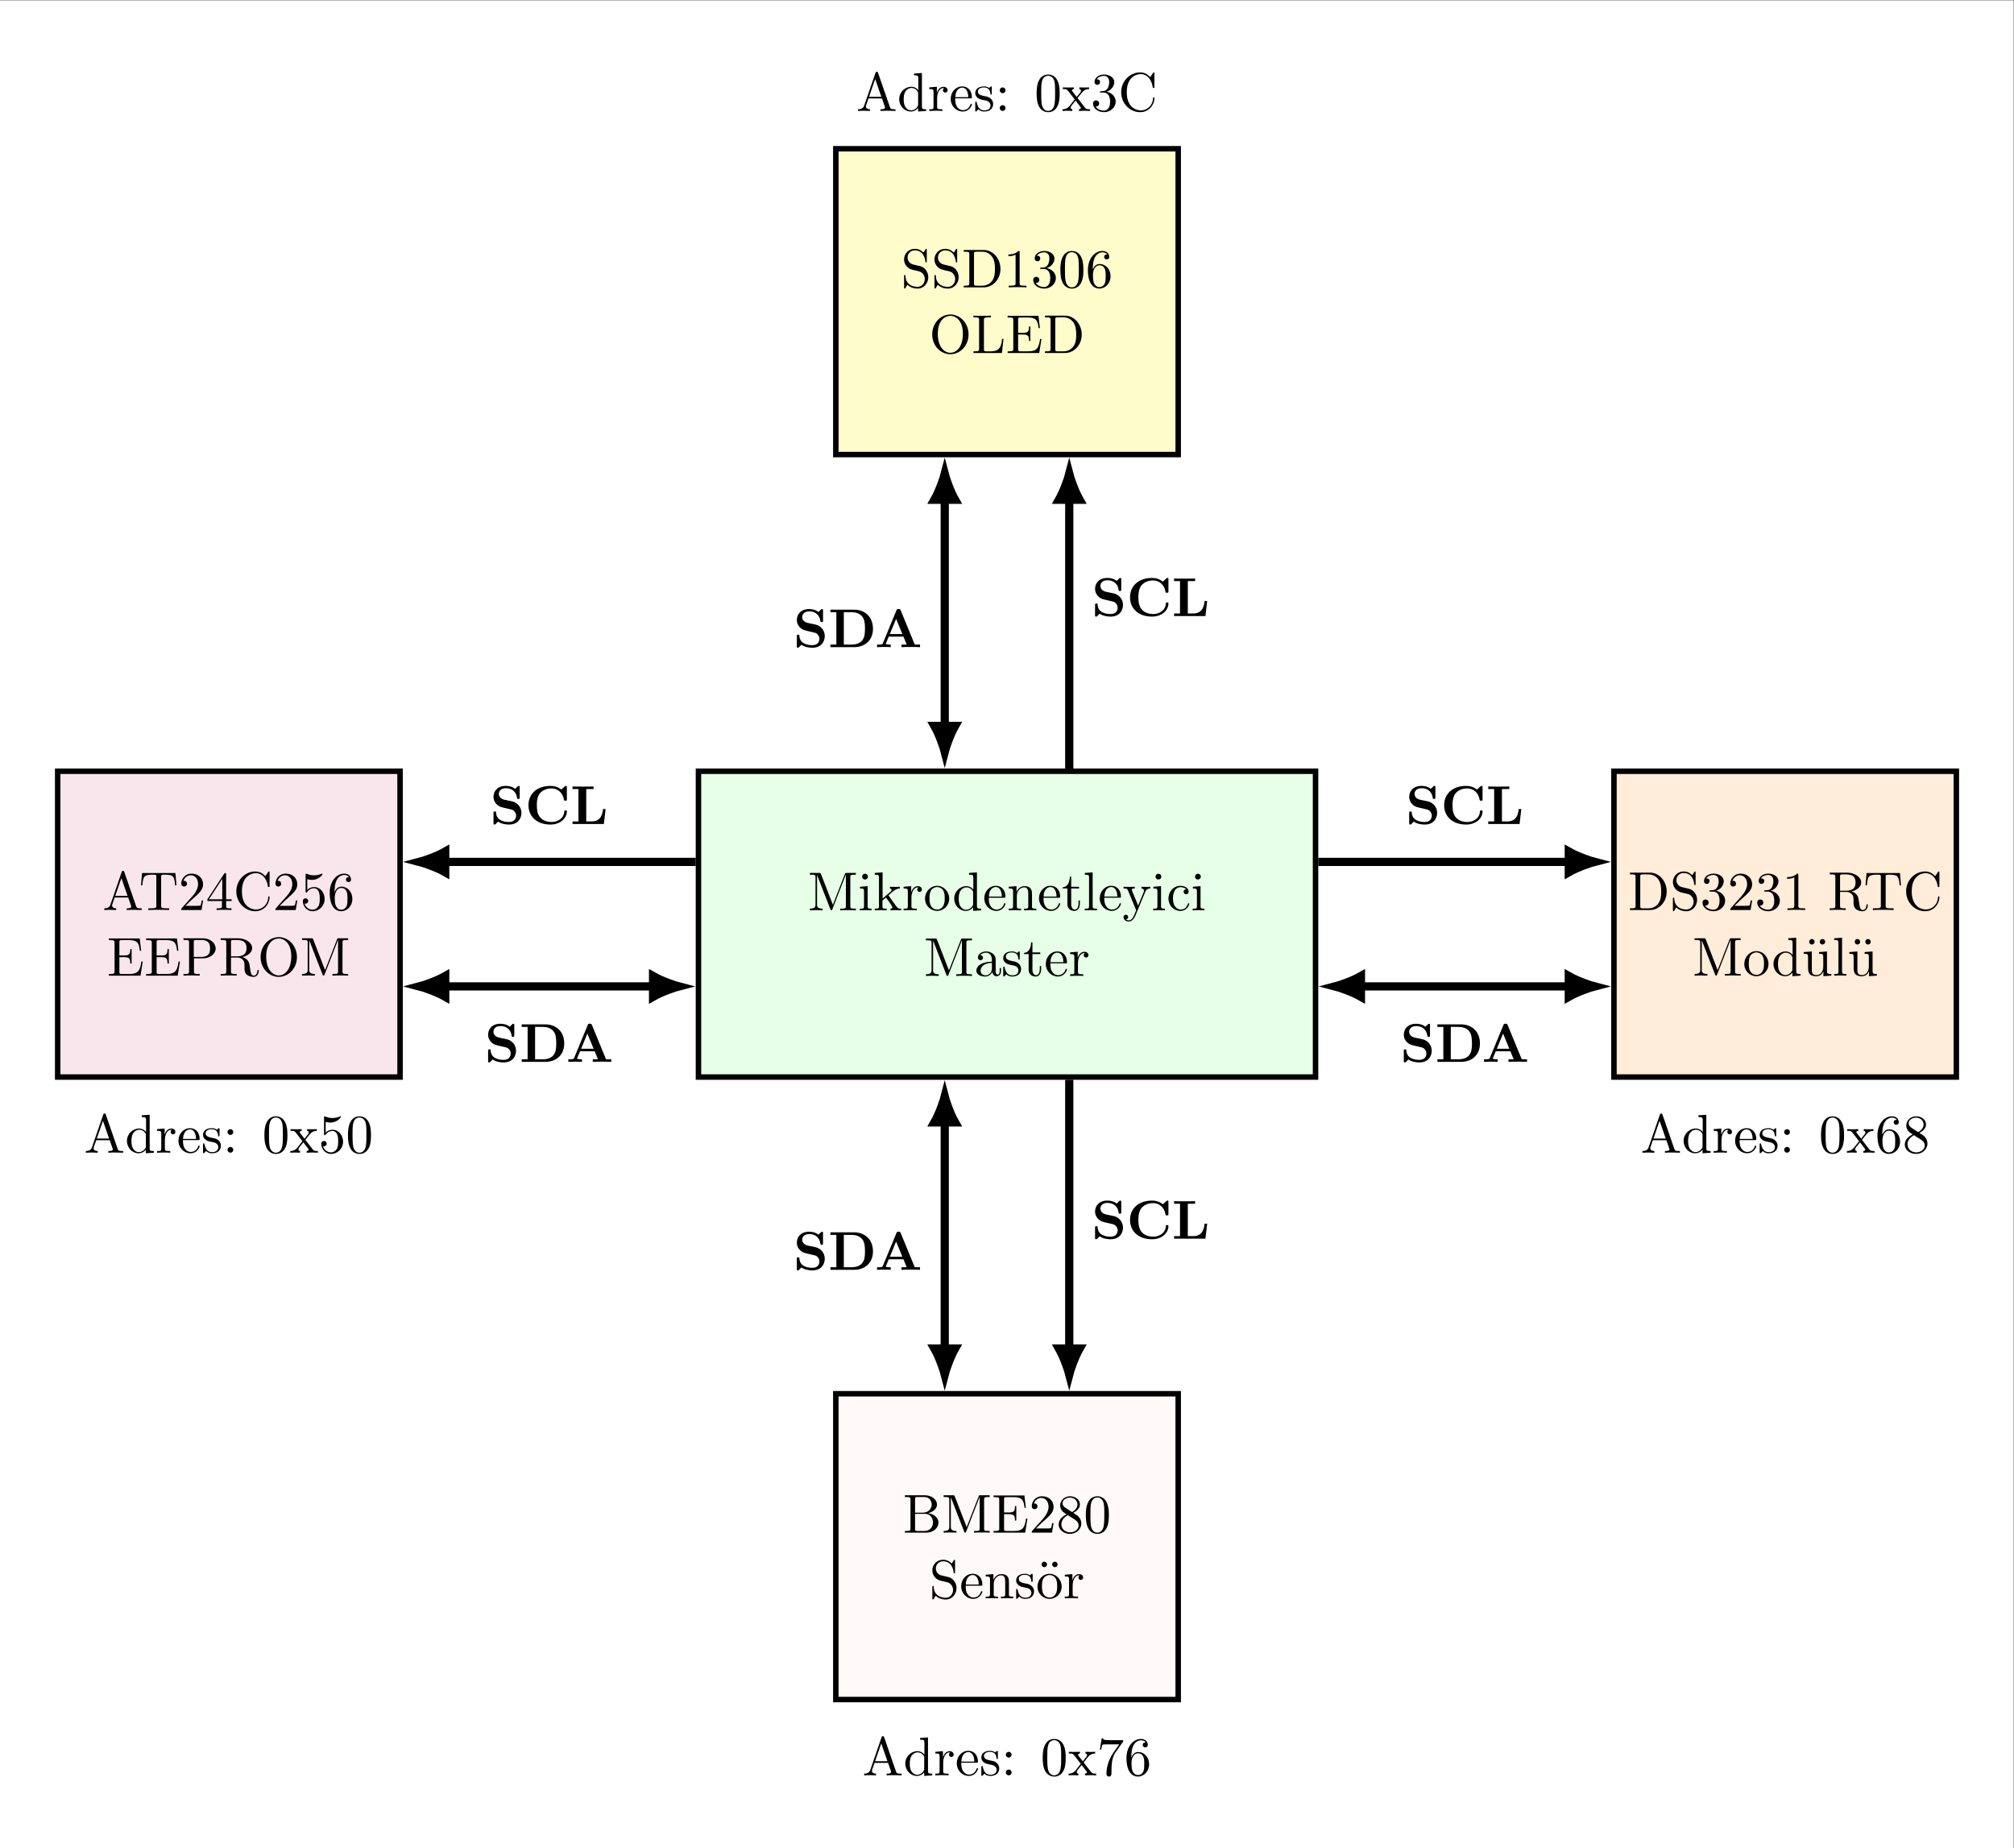 <?xml version="1.0" encoding="UTF-8" standalone="no"?>
<!-- Created with Inkscape (http://www.inkscape.org/) -->

<svg
   version="1.1"
   id="svg1"
   width="488.997"
   height="448.775"
   viewBox="0 0 488.997 448.775"
   sodipodi:docname="ŞEKİL_4_1__I_C_MASTER_SLAVE_İLİŞKİSİ.pdf"
   xmlns:inkscape="http://www.inkscape.org/namespaces/inkscape"
   xmlns:sodipodi="http://sodipodi.sourceforge.net/DTD/sodipodi-0.dtd"
   xmlns="http://www.w3.org/2000/svg"
   xmlns:svg="http://www.w3.org/2000/svg">
  <rect x="0" y="0" width="488.997" height="448.775" fill="#808080" stroke="none"/>
  <defs
     id="defs1" />
  <sodipodi:namedview
     id="namedview1"
     pagecolor="#ffffff"
     bordercolor="#000000"
     borderopacity="0.25"
     inkscape:showpageshadow="2"
     inkscape:pageopacity="0.0"
     inkscape:pagecheckerboard="0"
     inkscape:deskcolor="#d1d1d1"
     showgrid="false">
    <inkscape:page
       x="0"
       y="0"
       width="488.997"
       height="448.775"
       id="page2"
       margin="0"
       bleed="0" />
  </sodipodi:namedview>
  <g
     id="g1"
     inkscape:groupmode="layer"
     inkscape:label="1"
     transform="translate(0,-1.45527e-5)">
    <path
       id="path1"
       d="M 0,0 H 366.748 V 336.581 H 0 Z"
       style="fill:#ffffff;fill-opacity:1;fill-rule:nonzero;stroke:none"
       transform="matrix(1.333,0,0,-1.333,0,448.775)" />
    <path
       id="path2"
       d="M -56.198,-27.851 H 56.198 V 27.851 H -56.198 Z"
       style="fill:#e6ffe6;fill-opacity:1;fill-rule:nonzero;stroke:#000000;stroke-width:0.996;stroke-linecap:butt;stroke-linejoin:miter;stroke-miterlimit:10;stroke-dasharray:none;stroke-opacity:1"
       transform="matrix(1.333,0,0,-1.333,244.499,224.388)" />
    <path
       id="path3"
       d="M 2.404,-6.585 C 2.31,-6.807 2.287,-6.807 2.052,-6.807 H 0.365 V -6.491 h 0.246 c 0.762,0 0.785,0.105 0.785,0.469 v 4.98 c 0,0.27 0,0.738 -1.031,0.738 v 0.305 c 0.352,-0.012 0.844,-0.035 1.172,-0.035 0.328,0 0.82,0.023 1.16,0.035 V -0.303 c -1.02,0 -1.02,-0.469 -1.02,-0.738 v -5.367 h 0.012 l 2.402,6.187 c 0.047,0.129 0.094,0.223 0.199,0.223 0.105,0 0.129,-0.082 0.176,-0.188 L 6.915,-6.491 h 0.012 V -0.772 c 0,0.352 -0.023,0.469 -0.785,0.469 H 5.896 v 0.305 c 0.375,-0.035 1.043,-0.035 1.441,-0.035 0.387,0 1.055,0 1.418,0.035 V -0.303 h -0.234 c -0.773,0 -0.785,-0.117 -0.785,-0.469 v -5.25 c 0,-0.363 0.012,-0.469 0.785,-0.469 h 0.234 V -6.807 H 7.08 c -0.27,0 -0.27,0.012 -0.34,0.199 L 4.56,-1.006 Z m 8.487,2.18 -1.395,0.117 v 0.305 c 0.656,0 0.738,0.059 0.738,0.551 v 2.672 c 0,0.457 -0.105,0.457 -0.773,0.457 v 0.305 c 0.316,-0.012 0.855,-0.035 1.102,-0.035 0.34,0 0.691,0.023 1.031,0.035 V -0.303 c -0.656,0 -0.703,-0.059 -0.703,-0.445 z m 0.047,-1.734 c 0,-0.316 -0.246,-0.527 -0.527,-0.527 -0.316,0 -0.527,0.27 -0.527,0.527 0,0.27 0.211,0.527 0.527,0.527 0.281,0 0.527,-0.199 0.527,-0.527 z m 2.019,5.379 c 0,0.457 -0.105,0.457 -0.773,0.457 v 0.305 c 0.328,-0.012 0.797,-0.035 1.078,-0.035 0.305,0 0.703,0.012 1.102,0.035 V -0.303 c -0.668,0 -0.773,0 -0.773,-0.457 V -1.78 l 0.633,-0.551 c 0.773,1.055 1.184,1.617 1.184,1.793 0,0.188 -0.164,0.234 -0.352,0.234 v 0.305 c 0.27,-0.012 0.867,-0.035 1.066,-0.035 0.293,0 0.586,0.012 0.867,0.035 V -0.303 c -0.363,0 -0.586,0 -0.961,-0.527 l -1.266,-1.793 c -0.012,-0.012 -0.059,-0.07 -0.059,-0.105 0,-0.035 0.703,-0.633 0.809,-0.715 0.621,-0.504 1.043,-0.527 1.254,-0.539 V -4.288 c -0.293,0.023 -0.422,0.023 -0.703,0.023 -0.352,0 -0.973,-0.023 -1.113,-0.023 v 0.305 c 0.188,0.012 0.293,0.117 0.293,0.246 0,0.199 -0.141,0.316 -0.223,0.387 l -1.406,1.219 v -4.781 l -1.43,0.105 V -6.491 c 0.691,0 0.773,0.07 0.773,0.551 z M 18.822,-3.303 v -1.102 l -1.383,0.117 v 0.305 c 0.691,0 0.773,0.07 0.773,0.562 v 2.66 c 0,0.457 -0.105,0.457 -0.773,0.457 v 0.305 c 0.387,-0.012 0.855,-0.035 1.137,-0.035 0.398,0 0.867,0 1.266,0.035 V -0.303 h -0.211 c -0.738,0 -0.762,-0.117 -0.762,-0.469 v -1.535 c 0,-0.984 0.422,-1.875 1.184,-1.875 0.059,0 0.082,0 0.105,0.012 -0.035,0.012 -0.234,0.129 -0.234,0.387 0,0.281 0.211,0.434 0.434,0.434 0.176,0 0.422,-0.129 0.422,-0.445 0,-0.316 -0.305,-0.609 -0.727,-0.609 -0.738,0 -1.09,0.668 -1.23,1.102 z m 6.926,1.172 c 0,-1.277 -0.996,-2.332 -2.191,-2.332 -1.254,0 -2.215,1.09 -2.215,2.332 0,1.289 1.031,2.238 2.203,2.238 1.207,0 2.203,-0.973 2.203,-2.238 z m -2.191,1.992 c -0.434,0 -0.867,-0.211 -1.137,-0.668 C 22.162,-1.241 22.162,-1.85 22.162,-2.213 c 0,-0.387 0,-0.926 0.246,-1.359 0.27,-0.457 0.738,-0.668 1.137,-0.668 0.434,0 0.867,0.223 1.125,0.645 0.258,0.434 0.258,1.008 0.258,1.383 0,0.363 0,0.902 -0.223,1.336 -0.223,0.445 -0.656,0.738 -1.148,0.738 z m 6.551,-0.41 v 0.656 L 31.572,0.001 V -0.303 c -0.703,0 -0.773,-0.07 -0.773,-0.562 v -6.047 l -1.441,0.105 V -6.491 c 0.703,0 0.785,0.07 0.785,0.551 v 2.156 C 29.849,-4.147 29.415,-4.405 28.876,-4.405 c -1.172,0 -2.215,0.984 -2.215,2.262 0,1.266 0.973,2.25 2.109,2.25 0.645,0 1.09,-0.34 1.336,-0.656 z m 0,-2.672 v 2.051 c 0,0.176 0,0.199 -0.105,0.363 -0.305,0.48 -0.75,0.703 -1.184,0.703 -0.445,0 -0.797,-0.258 -1.043,-0.645 -0.258,-0.41 -0.293,-0.973 -0.293,-1.383 0,-0.363 0.023,-0.961 0.316,-1.418 0.211,-0.305 0.586,-0.633 1.125,-0.633 0.352,0 0.762,0.152 1.078,0.598 0.105,0.164 0.105,0.188 0.105,0.363 z m 2.862,0.715 c 0.059,-1.488 0.902,-1.734 1.242,-1.734 1.02,0 1.125,1.348 1.125,1.734 z m -0.012,0.211 h 2.789 c 0.211,0 0.246,0 0.246,-0.211 0,-0.984 -0.539,-1.957 -1.781,-1.957 -1.16,0 -2.074,1.031 -2.074,2.273 0,1.336 1.043,2.297 2.191,2.297 1.219,0 1.664,-1.102 1.664,-1.289 0,-0.105 -0.082,-0.117 -0.129,-0.117 -0.094,0 -0.117,0.059 -0.129,0.141 -0.352,1.02 -1.254,1.02 -1.348,1.02 -0.504,0 -0.902,-0.293 -1.125,-0.668 C 32.957,-1.288 32.957,-1.944 32.957,-2.295 Z m 4.427,-1.125 v 2.66 c 0,0.457 -0.117,0.457 -0.785,0.457 v 0.305 c 0.352,-0.012 0.855,-0.035 1.125,-0.035 0.258,0 0.785,0.023 1.113,0.035 V -0.303 c -0.656,0 -0.773,0 -0.773,-0.457 V -2.588 c 0,-1.031 0.715,-1.594 1.348,-1.594 0.621,0 0.738,0.539 0.738,1.102 v 2.32 c 0,0.457 -0.117,0.457 -0.773,0.457 v 0.305 c 0.34,-0.012 0.855,-0.035 1.125,-0.035 0.258,0 0.773,0.023 1.113,0.035 V -0.303 c -0.516,0 -0.773,0 -0.785,-0.305 V -2.506 c 0,-0.855 0,-1.172 -0.305,-1.523 -0.141,-0.176 -0.469,-0.375 -1.043,-0.375 -0.727,0 -1.195,0.434 -1.477,1.055 v -1.055 l -1.406,0.117 v 0.305 c 0.703,0 0.785,0.07 0.785,0.562 z m 5.549,0.914 c 0.059,-1.488 0.902,-1.734 1.242,-1.734 1.02,0 1.125,1.348 1.125,1.734 z m -0.012,0.211 h 2.789 c 0.211,0 0.246,0 0.246,-0.211 0,-0.984 -0.539,-1.957 -1.781,-1.957 -1.16,0 -2.074,1.031 -2.074,2.273 0,1.336 1.043,2.297 2.191,2.297 1.219,0 1.664,-1.102 1.664,-1.289 0,-0.105 -0.082,-0.117 -0.129,-0.117 -0.094,0 -0.117,0.059 -0.129,0.141 -0.352,1.02 -1.254,1.02 -1.348,1.02 -0.504,0 -0.902,-0.293 -1.125,-0.668 C 42.921,-1.288 42.921,-1.944 42.921,-2.295 Z m 5.048,-1.688 h 1.43 V -4.288 H 47.969 v -1.84 h -0.246 c -0.012,0.82 -0.316,1.887 -1.289,1.922 v 0.223 h 0.844 v 2.754 c 0,1.219 0.926,1.336 1.289,1.336 0.703,0 0.984,-0.703 0.984,-1.336 V -1.803 h -0.246 v 0.551 c 0,0.738 -0.305,1.113 -0.668,1.113 -0.668,0 -0.668,-0.902 -0.668,-1.078 z m 3.908,-2.93 -1.43,0.105 V -6.491 c 0.703,0 0.773,0.07 0.773,0.551 v 5.18 c 0,0.457 -0.105,0.457 -0.773,0.457 v 0.305 c 0.328,-0.012 0.855,-0.035 1.102,-0.035 0.258,0 0.738,0.023 1.113,0.035 V -0.303 c -0.668,0 -0.785,0 -0.785,-0.457 z m 2.124,4.406 c 0.059,-1.488 0.902,-1.734 1.242,-1.734 1.02,0 1.125,1.348 1.125,1.734 z m -0.012,0.211 h 2.789 c 0.211,0 0.246,0 0.246,-0.211 0,-0.984 -0.539,-1.957 -1.781,-1.957 -1.16,0 -2.074,1.031 -2.074,2.273 0,1.336 1.043,2.297 2.191,2.297 1.219,0 1.664,-1.102 1.664,-1.289 0,-0.105 -0.082,-0.117 -0.129,-0.117 -0.094,0 -0.117,0.059 -0.129,0.141 -0.352,1.02 -1.254,1.02 -1.348,1.02 -0.504,0 -0.902,-0.293 -1.125,-0.668 C 53.99,-1.288 53.99,-1.944 53.99,-2.295 Z M 61.452,-3.35 c 0.258,-0.621 0.762,-0.633 0.926,-0.633 V -4.288 c -0.234,0.012 -0.516,0.023 -0.75,0.023 -0.176,0 -0.645,-0.023 -0.867,-0.023 v 0.305 c 0.305,0.012 0.469,0.176 0.469,0.434 0,0.094 -0.012,0.117 -0.059,0.234 L 60.163,-0.866 59.061,-3.549 c -0.047,-0.094 -0.059,-0.141 -0.059,-0.176 0,-0.258 0.363,-0.258 0.551,-0.258 V -4.288 c -0.258,0 -0.914,0.023 -1.078,0.023 -0.27,0 -0.668,-0.012 -0.973,-0.023 v 0.305 c 0.48,0 0.668,0 0.809,0.352 l 1.5,3.633 c -0.059,0.129 -0.199,0.457 -0.258,0.586 -0.211,0.551 -0.492,1.242 -1.137,1.242 -0.047,0 -0.27,0 -0.469,-0.188 0.316,-0.035 0.398,-0.258 0.398,-0.41 0,-0.27 -0.199,-0.422 -0.422,-0.422 -0.199,0 -0.422,0.129 -0.422,0.422 0,0.457 0.422,0.809 0.914,0.809 0.633,0 1.043,-0.562 1.277,-1.137 z m 2.88,-1.055 -1.395,0.117 v 0.305 c 0.656,0 0.738,0.059 0.738,0.551 v 2.672 c 0,0.457 -0.105,0.457 -0.773,0.457 v 0.305 c 0.316,-0.012 0.855,-0.035 1.102,-0.035 0.34,0 0.691,0.023 1.031,0.035 V -0.303 c -0.656,0 -0.703,-0.059 -0.703,-0.445 z m 0.047,-1.734 c 0,-0.316 -0.246,-0.527 -0.527,-0.527 -0.316,0 -0.527,0.27 -0.527,0.527 0,0.27 0.211,0.527 0.527,0.527 0.281,0 0.527,-0.199 0.527,-0.527 z m 2.124,3.973 c 0,-1.629 0.82,-2.051 1.348,-2.051 0.094,0 0.715,0.012 1.066,0.375 -0.41,0.023 -0.469,0.328 -0.469,0.457 0,0.258 0.188,0.457 0.457,0.457 0.258,0 0.457,-0.164 0.457,-0.469 0,-0.68 -0.75,-1.066 -1.523,-1.066 -1.242,0 -2.156,1.078 -2.156,2.309 0,1.277 0.984,2.262 2.145,2.262 1.336,0 1.652,-1.195 1.652,-1.289 0,-0.105 -0.105,-0.105 -0.129,-0.105 -0.094,0 -0.117,0.047 -0.129,0.105 -0.293,0.926 -0.938,1.043 -1.312,1.043 -0.527,0 -1.406,-0.422 -1.406,-2.027 z m 5.024,-2.238 -1.395,0.117 v 0.305 c 0.656,0 0.738,0.059 0.738,0.551 v 2.672 c 0,0.457 -0.105,0.457 -0.773,0.457 v 0.305 c 0.316,-0.012 0.855,-0.035 1.102,-0.035 0.34,0 0.691,0.023 1.031,0.035 V -0.303 c -0.656,0 -0.703,-0.059 -0.703,-0.445 z m 0.047,-1.734 c 0,-0.316 -0.246,-0.527 -0.527,-0.527 -0.316,0 -0.527,0.27 -0.527,0.527 0,0.27 0.211,0.527 0.527,0.527 0.281,0 0.527,-0.199 0.527,-0.527 z M 23.544,5.369 C 23.451,5.146 23.427,5.146 23.193,5.146 h -1.688 V 5.462 h 0.246 c 0.762,0 0.785,0.105 0.785,0.469 v 4.98 c 0,0.27 0,0.738 -1.031,0.738 v 0.305 c 0.352,-0.012 0.844,-0.035 1.172,-0.035 0.328,0 0.82,0.023 1.16,0.035 v -0.305 c -1.02,0 -1.02,-0.469 -1.02,-0.738 V 5.544 h 0.012 l 2.402,6.187 c 0.047,0.129 0.094,0.223 0.199,0.223 0.105,0 0.129,-0.082 0.176,-0.188 l 2.449,-6.305 h 0.012 v 5.719 c 0,0.352 -0.023,0.469 -0.785,0.469 h -0.246 v 0.305 c 0.375,-0.035 1.043,-0.035 1.441,-0.035 0.387,0 1.055,0 1.418,0.035 v -0.305 h -0.234 c -0.773,0 -0.785,-0.117 -0.785,-0.469 v -5.25 c 0,-0.363 0.012,-0.469 0.785,-0.469 H 29.896 V 5.146 h -1.676 c -0.27,0 -0.27,0.012 -0.34,0.199 L 25.701,10.947 Z m 10.049,5.824 c 0.035,0.398 0.305,0.82 0.773,0.82 0.211,0 0.82,-0.141 0.82,-0.949 v -0.551 h -0.246 v 0.551 c 0,0.586 -0.246,0.645 -0.363,0.645 -0.328,0 -0.363,-0.457 -0.363,-0.504 V 9.212 c 0,-0.41 0,-0.809 -0.363,-1.172 -0.387,-0.387 -0.879,-0.551 -1.359,-0.551 -0.82,0 -1.512,0.469 -1.512,1.125 0,0.305 0.199,0.469 0.457,0.469 0.281,0 0.469,-0.199 0.469,-0.457 0,-0.117 -0.059,-0.445 -0.516,-0.457 0.27,-0.352 0.762,-0.457 1.078,-0.457 0.492,0 1.055,0.387 1.055,1.277 V 9.353 c -0.504,0.035 -1.207,0.059 -1.828,0.363 -0.75,0.34 -0.996,0.855 -0.996,1.289 0,0.809 0.961,1.055 1.594,1.055 0.656,0 1.113,-0.398 1.301,-0.867 z m -0.07,-1.629 v 0.996 c 0,0.949 -0.715,1.289 -1.16,1.289 -0.492,0 -0.902,-0.352 -0.902,-0.855 0,-0.539 0.422,-1.371 2.062,-1.43 z m 3.809,0.457 c 0.223,0.035 1.031,0.199 1.031,0.914 0,0.516 -0.352,0.914 -1.125,0.914 -0.832,0 -1.195,-0.574 -1.383,-1.418 -0.035,-0.129 -0.035,-0.176 -0.141,-0.176 -0.129,0 -0.129,0.07 -0.129,0.258 v 1.312 c 0,0.164 0,0.234 0.105,0.234 0.059,0 0.07,0 0.258,-0.199 0.012,-0.012 0.012,-0.035 0.199,-0.223 0.434,0.422 0.879,0.422 1.09,0.422 1.148,0 1.605,-0.668 1.605,-1.383 0,-0.527 -0.293,-0.82 -0.422,-0.949 -0.328,-0.316 -0.715,-0.398 -1.137,-0.469 -0.551,-0.117 -1.219,-0.246 -1.219,-0.82 0,-0.352 0.258,-0.762 1.113,-0.762 1.102,0 1.148,0.902 1.172,1.207 0,0.094 0.094,0.094 0.117,0.094 0.129,0 0.129,-0.047 0.129,-0.246 V 7.736 c 0,-0.176 0,-0.246 -0.117,-0.246 -0.047,0 -0.07,0 -0.199,0.117 -0.023,0.047 -0.129,0.129 -0.164,0.164 -0.375,-0.281 -0.785,-0.281 -0.938,-0.281 -1.219,0 -1.594,0.668 -1.594,1.23 0,0.34 0.164,0.621 0.434,0.844 0.316,0.258 0.598,0.316 1.312,0.457 z m 3.577,-2.051 h 1.43 V 7.665 H 40.909 V 5.826 h -0.246 c -0.012,0.82 -0.316,1.887 -1.289,1.922 v 0.223 h 0.844 v 2.754 c 0,1.219 0.926,1.336 1.289,1.336 0.703,0 0.984,-0.703 0.984,-1.336 v -0.574 h -0.246 v 0.551 c 0,0.738 -0.305,1.113 -0.668,1.113 -0.668,0 -0.668,-0.902 -0.668,-1.078 z m 3.267,1.477 c 0.059,-1.488 0.902,-1.734 1.242,-1.734 1.02,0 1.125,1.348 1.125,1.734 z m -0.012,0.211 h 2.789 c 0.211,0 0.246,0 0.246,-0.211 0,-0.984 -0.539,-1.957 -1.781,-1.957 -1.16,0 -2.074,1.031 -2.074,2.273 0,1.336 1.043,2.297 2.191,2.297 1.219,0 1.664,-1.102 1.664,-1.289 0,-0.105 -0.082,-0.117 -0.129,-0.117 -0.094,0 -0.117,0.059 -0.129,0.141 -0.352,1.02 -1.254,1.02 -1.348,1.02 -0.504,0 -0.902,-0.293 -1.125,-0.668 C 44.164,10.665 44.164,10.009 44.164,9.658 Z M 49.153,8.65 V 7.548 L 47.77,7.665 v 0.305 c 0.691,0 0.773,0.07 0.773,0.562 v 2.66 c 0,0.457 -0.105,0.457 -0.773,0.457 v 0.305 c 0.387,-0.012 0.855,-0.035 1.137,-0.035 0.398,0 0.867,0 1.266,0.035 v -0.305 h -0.211 c -0.738,0 -0.762,-0.117 -0.762,-0.469 V 9.646 c 0,-0.984 0.422,-1.875 1.184,-1.875 0.059,0 0.082,0 0.105,0.012 -0.035,0.012 -0.234,0.129 -0.234,0.387 0,0.281 0.211,0.434 0.434,0.434 0.176,0 0.422,-0.129 0.422,-0.445 0,-0.316 -0.305,-0.609 -0.727,-0.609 -0.738,0 -1.09,0.668 -1.23,1.102 z m 0,0"
       style="fill:#000000;fill-opacity:1;fill-rule:nonzero;stroke:none"
       aria-label="Mikrodenetleyici&#10;Master"
       transform="matrix(1.333,0,0,1.333,196.143,221.029)" />
    <path
       id="path4"
       d="m -31.181,85.537 h 62.363 v 55.701 h -62.363 z"
       style="fill:#fffccc;fill-opacity:1;fill-rule:nonzero;stroke:#000000;stroke-width:0.996;stroke-linecap:butt;stroke-linejoin:miter;stroke-miterlimit:10;stroke-dasharray:none;stroke-opacity:1"
       transform="matrix(1.333,0,0,-1.333,244.499,224.388)" />
    <path
       id="path5"
       d="M 3.481,-3.868 2.203,-4.173 c -0.621,-0.152 -1.008,-0.691 -1.008,-1.266 0,-0.703 0.539,-1.301 1.312,-1.301 1.664,0 1.887,1.629 1.945,2.074 0.012,0.059 0.012,0.117 0.117,0.117 0.129,0 0.129,-0.047 0.129,-0.234 v -2.004 c 0,-0.164 0,-0.234 -0.105,-0.234 -0.07,0 -0.082,0.012 -0.152,0.129 l -0.352,0.562 c -0.293,-0.281 -0.703,-0.691 -1.594,-0.691 -1.102,0 -1.934,0.879 -1.934,1.934 0,0.82 0.527,1.547 1.301,1.816 0.105,0.047 0.621,0.164 1.312,0.328 0.27,0.07 0.574,0.141 0.844,0.516 0.211,0.258 0.316,0.586 0.316,0.914 0,0.703 -0.504,1.418 -1.336,1.418 -0.293,0 -1.043,-0.047 -1.57,-0.539 C 0.844,-1.161 0.821,-1.806 0.809,-2.157 c -0.012,-0.105 -0.094,-0.105 -0.117,-0.105 -0.129,0 -0.129,0.07 -0.129,0.246 v 1.992 c 0,0.176 0,0.246 0.105,0.246 0.07,0 0.082,-0.023 0.152,-0.129 0,-0.012 0.023,-0.047 0.352,-0.574 0.316,0.34 0.949,0.703 1.84,0.703 1.16,0 1.957,-0.984 1.957,-2.074 0,-0.996 -0.656,-1.816 -1.488,-2.016 z m 5.534,0 -1.277,-0.305 C 7.117,-4.325 6.73,-4.864 6.73,-5.438 c 0,-0.703 0.539,-1.301 1.312,-1.301 1.664,0 1.887,1.629 1.945,2.074 0.012,0.059 0.012,0.117 0.117,0.117 0.129,0 0.129,-0.047 0.129,-0.234 v -2.004 c 0,-0.164 0,-0.234 -0.105,-0.234 -0.07,0 -0.082,0.012 -0.152,0.129 l -0.352,0.562 c -0.293,-0.281 -0.703,-0.691 -1.594,-0.691 -1.102,0 -1.934,0.879 -1.934,1.934 0,0.82 0.527,1.547 1.301,1.816 0.105,0.047 0.621,0.164 1.312,0.328 0.27,0.07 0.574,0.141 0.844,0.516 0.211,0.258 0.316,0.586 0.316,0.914 0,0.703 -0.504,1.418 -1.336,1.418 -0.293,0 -1.043,-0.047 -1.57,-0.539 C 6.378,-1.161 6.355,-1.806 6.343,-2.157 6.331,-2.263 6.249,-2.263 6.226,-2.263 c -0.129,0 -0.129,0.07 -0.129,0.246 v 1.992 c 0,0.176 0,0.246 0.105,0.246 0.07,0 0.082,-0.023 0.152,-0.129 0,-0.012 0.023,-0.047 0.352,-0.574 0.316,0.34 0.949,0.703 1.84,0.703 1.16,0 1.957,-0.984 1.957,-2.074 0,-0.996 -0.656,-1.816 -1.488,-2.016 z m 2.408,-2.941 v 0.316 h 0.234 c 0.773,0 0.785,0.105 0.785,0.469 v 5.25 c 0,0.352 -0.012,0.469 -0.785,0.469 h -0.234 v 0.305 h 3.645 c 1.676,0 3.047,-1.477 3.047,-3.352 0,-1.887 -1.348,-3.457 -3.047,-3.457 z m 2.367,6.504 c -0.469,0 -0.492,-0.07 -0.492,-0.398 V -6.095 c 0,-0.328 0.023,-0.398 0.492,-0.398 h 0.996 c 0.621,0 1.301,0.211 1.816,0.926 0.422,0.586 0.516,1.441 0.516,2.215 0,1.113 -0.188,1.711 -0.551,2.191 -0.199,0.27 -0.762,0.855 -1.77,0.855 z m 7.819,-6.07 c 0,-0.234 0,-0.258 -0.234,-0.258 -0.609,0.633 -1.488,0.633 -1.805,0.633 v 0.316 c 0.199,0 0.785,0 1.301,-0.258 v 5.156 c 0,0.352 -0.035,0.48 -0.926,0.48 h -0.316 v 0.305 c 0.352,-0.035 1.207,-0.035 1.605,-0.035 0.398,0 1.266,0 1.617,0.035 V -0.306 h -0.316 c -0.902,0 -0.926,-0.117 -0.926,-0.48 z m 4.948,2.871 c 0.809,-0.27 1.395,-0.973 1.395,-1.758 0,-0.82 -0.879,-1.371 -1.84,-1.371 -1.008,0 -1.758,0.598 -1.758,1.348 0,0.34 0.211,0.527 0.504,0.527 0.305,0 0.504,-0.223 0.504,-0.516 0,-0.492 -0.469,-0.492 -0.609,-0.492 0.305,-0.492 0.961,-0.621 1.324,-0.621 0.41,0 0.949,0.223 0.949,1.113 0,0.129 -0.012,0.703 -0.27,1.137 -0.305,0.48 -0.645,0.516 -0.891,0.516 -0.082,0.012 -0.316,0.035 -0.387,0.035 -0.082,0.012 -0.152,0.023 -0.152,0.117 0,0.117 0.07,0.117 0.234,0.117 h 0.445 c 0.809,0 1.184,0.668 1.184,1.652 0,1.348 -0.691,1.641 -1.125,1.641 -0.434,0 -1.172,-0.176 -1.523,-0.762 0.352,0.059 0.656,-0.164 0.656,-0.539 0,-0.363 -0.27,-0.562 -0.562,-0.562 -0.234,0 -0.551,0.141 -0.551,0.574 0,0.914 0.926,1.57 2.004,1.57 1.219,0 2.121,-0.914 2.121,-1.922 0,-0.82 -0.621,-1.594 -1.652,-1.805 z m 6.668,0.316 c 0,-0.797 -0.047,-1.594 -0.398,-2.332 -0.457,-0.961 -1.277,-1.113 -1.688,-1.113 -0.598,0 -1.336,0.258 -1.734,1.184 -0.328,0.691 -0.375,1.465 -0.375,2.262 0,0.75 0.047,1.641 0.445,2.402 0.434,0.809 1.16,1.008 1.652,1.008 0.539,0 1.289,-0.211 1.734,-1.16 C 33.179,-1.63 33.226,-2.403 33.226,-3.188 Z m -2.098,3.188 c -0.387,0 -0.984,-0.246 -1.16,-1.207 -0.105,-0.598 -0.105,-1.512 -0.105,-2.098 0,-0.645 0,-1.301 0.082,-1.84 0.188,-1.184 0.926,-1.266 1.184,-1.266 0.328,0 0.984,0.176 1.172,1.16 0.094,0.562 0.094,1.312 0.094,1.945 0,0.75 0,1.418 -0.105,2.062 -0.152,0.938 -0.715,1.242 -1.16,1.242 z M 34.937,-3.27 v -0.234 c 0,-2.52 1.242,-2.883 1.746,-2.883 0.234,0 0.656,0.059 0.879,0.398 -0.152,0 -0.551,0 -0.551,0.445 0,0.316 0.234,0.457 0.457,0.457 0.164,0 0.457,-0.082 0.457,-0.469 0,-0.598 -0.434,-1.078 -1.266,-1.078 -1.277,0 -2.613,1.289 -2.613,3.48 0,2.66 1.148,3.375 2.074,3.375 1.113,0 2.051,-0.938 2.051,-2.25 0,-1.266 -0.879,-2.227 -1.992,-2.227 -0.668,0 -1.043,0.504 -1.242,0.984 z m 1.184,3.211 c -0.621,0 -0.926,-0.598 -0.984,-0.75 C 34.96,-1.278 34.96,-2.075 34.96,-2.251 c 0,-0.773 0.316,-1.77 1.219,-1.77 0.152,0 0.609,0 0.926,0.609 0.176,0.375 0.176,0.879 0.176,1.371 0,0.48 0,0.973 -0.164,1.336 -0.305,0.598 -0.762,0.645 -0.996,0.645 z M 12.305,8.58 c 0,-2.039 -1.5,-3.645 -3.316,-3.645 -1.781,0 -3.305,1.594 -3.305,3.645 0,2.039 1.535,3.598 3.305,3.598 1.816,0 3.316,-1.582 3.316,-3.598 z M 9,11.92 c -0.961,0 -2.297,-0.879 -2.297,-3.48 0,-2.578 1.453,-3.258 2.285,-3.258 0.867,0 2.285,0.703 2.285,3.258 0,2.637 -1.359,3.48 -2.273,3.48 z M 18.668,9.389 h -0.258 c -0.105,1.008 -0.246,2.262 -1.992,2.262 h -0.82 c -0.469,0 -0.492,-0.07 -0.492,-0.398 V 5.943 c 0,-0.34 0,-0.48 0.949,-0.48 h 0.328 V 5.147 c -0.363,0.035 -1.266,0.035 -1.676,0.035 -0.387,0 -1.16,0 -1.512,-0.035 v 0.316 h 0.234 c 0.773,0 0.797,0.105 0.797,0.469 v 5.25 c 0,0.352 -0.023,0.469 -0.797,0.469 h -0.234 v 0.305 h 5.191 z m 1.787,1.793 c 0,0.352 -0.023,0.469 -0.797,0.469 h -0.234 v 0.305 h 5.754 L 25.588,9.389 H 25.342 C 25.096,10.924 24.862,11.65 23.151,11.65 h -1.324 c -0.469,0 -0.492,-0.07 -0.492,-0.398 V 8.592 h 0.902 c 0.961,0 1.078,0.316 1.078,1.16 h 0.246 V 7.115 h -0.246 c 0,0.855 -0.117,1.16 -1.078,1.16 h -0.902 v -2.391 c 0,-0.328 0.023,-0.398 0.492,-0.398 h 1.289 c 1.523,0 1.793,0.551 1.945,1.934 H 25.307 L 25.037,5.182 h -5.613 v 0.305 h 0.234 c 0.773,0 0.797,0.117 0.797,0.469 z m 5.771,-6.035 v 0.316 h 0.234 c 0.773,0 0.785,0.105 0.785,0.469 v 5.25 c 0,0.352 -0.012,0.469 -0.785,0.469 h -0.234 v 0.305 h 3.645 c 1.676,0 3.047,-1.477 3.047,-3.352 0,-1.887 -1.348,-3.457 -3.047,-3.457 z m 2.367,6.504 c -0.469,0 -0.492,-0.07 -0.492,-0.398 V 5.861 c 0,-0.328 0.023,-0.398 0.492,-0.398 h 0.996 c 0.621,0 1.301,0.211 1.816,0.926 0.422,0.586 0.516,1.441 0.516,2.215 0,1.113 -0.188,1.711 -0.551,2.191 -0.199,0.27 -0.762,0.855 -1.77,0.855 z m 0,0"
       style="fill:#000000;fill-opacity:1;fill-rule:nonzero;stroke:none"
       aria-label="SSD1306&#10;OLED"
       transform="matrix(1.333,0,0,1.333,218.761,69.775)" />
    <path
       id="path6"
       d="m 110.553,-27.851 h 62.363 V 27.851 H 110.553 Z"
       style="fill:#ffecd9;fill-opacity:1;fill-rule:nonzero;stroke:#000000;stroke-width:0.996;stroke-linecap:butt;stroke-linejoin:miter;stroke-miterlimit:10;stroke-dasharray:none;stroke-opacity:1"
       transform="matrix(1.333,0,0,-1.333,244.499,224.388)" />
    <path
       id="path7"
       d="m 0.351,-6.808 v 0.316 h 0.234 c 0.773,0 0.785,0.105 0.785,0.469 v 5.25 c 0,0.352 -0.012,0.469 -0.785,0.469 h -0.234 V 7.734375e-4 H 3.996 c 1.676,0 3.047,-1.477 3.047,-3.352 0,-1.887 -1.348,-3.457 -3.047,-3.457 z m 2.367,6.504 c -0.469,0 -0.492,-0.07 -0.492,-0.398 V -6.093 c 0,-0.328 0.023,-0.398 0.492,-0.398 h 0.996 c 0.621,0 1.301,0.211 1.816,0.926 0.422,0.586 0.516,1.441 0.516,2.215 0,1.113 -0.188,1.711 -0.551,2.191 -0.199,0.27 -0.762,0.855 -1.77,0.855 z M 11.092,-3.866 9.814,-4.171 c -0.621,-0.152 -1.008,-0.691 -1.008,-1.266 0,-0.703 0.539,-1.301 1.313,-1.301 1.664,0 1.887,1.629 1.945,2.074 0.012,0.059 0.012,0.117 0.117,0.117 0.129,0 0.129,-0.047 0.129,-0.234 v -2.004 c 0,-0.164 0,-0.234 -0.105,-0.234 -0.07,0 -0.082,0.012 -0.152,0.129 l -0.352,0.562 c -0.293,-0.281 -0.703,-0.691 -1.594,-0.691 -1.102,0 -1.934,0.879 -1.934,1.934 0,0.82 0.527,1.547 1.301,1.816 0.105,0.047 0.621,0.164 1.313,0.328 0.27,0.07 0.574,0.141 0.844,0.516 0.211,0.258 0.316,0.586 0.316,0.914 0,0.703 -0.504,1.418 -1.336,1.418 -0.293,0 -1.043,-0.047 -1.57,-0.539 C 8.455,-1.159 8.432,-1.804 8.42,-2.155 c -0.012,-0.105 -0.094,-0.105 -0.117,-0.105 -0.129,0 -0.129,0.07 -0.129,0.246 v 1.992 c 0,0.176 0,0.246 0.105,0.246 0.07,0 0.082,-0.023 0.152,-0.129 0,-0.012 0.023,-0.047 0.352,-0.574 0.316,0.34 0.949,0.703 1.84,0.703 1.16,0 1.957,-0.984 1.957,-2.074 0,-0.996 -0.656,-1.816 -1.488,-2.016 z m 4.948,0.363 c 0.809,-0.27 1.395,-0.973 1.395,-1.758 0,-0.82 -0.879,-1.371 -1.84,-1.371 -1.008,0 -1.758,0.598 -1.758,1.348 0,0.34 0.211,0.527 0.504,0.527 0.305,0 0.504,-0.223 0.504,-0.516 0,-0.492 -0.469,-0.492 -0.609,-0.492 0.305,-0.492 0.961,-0.621 1.324,-0.621 0.41,0 0.949,0.223 0.949,1.113 0,0.129 -0.012,0.703 -0.27,1.137 -0.305,0.48 -0.645,0.516 -0.891,0.516 -0.082,0.012 -0.316,0.035 -0.387,0.035 -0.082,0.012 -0.152,0.023 -0.152,0.117 0,0.117 0.07,0.117 0.234,0.117 h 0.445 c 0.809,0 1.184,0.668 1.184,1.652 0,1.348 -0.691,1.641 -1.125,1.641 -0.434,0 -1.172,-0.176 -1.523,-0.762 0.352,0.059 0.656,-0.164 0.656,-0.539 0,-0.363 -0.27,-0.562 -0.562,-0.562 -0.234,0 -0.551,0.141 -0.551,0.574 0,0.914 0.926,1.57 2.004,1.57 1.219,0 2.121,-0.914 2.121,-1.922 0,-0.82 -0.621,-1.594 -1.652,-1.805 z m 3.352,2.742 1.055,-1.031 c 1.559,-1.371 2.156,-1.91 2.156,-2.906 0,-1.137 -0.902,-1.934 -2.121,-1.934 -1.125,0 -1.852,0.914 -1.852,1.805 0,0.551 0.492,0.551 0.527,0.551 0.164,0 0.516,-0.117 0.516,-0.527 0,-0.258 -0.188,-0.516 -0.527,-0.516 -0.082,0 -0.105,0 -0.129,0.012 0.223,-0.645 0.762,-1.02 1.336,-1.02 0.914,0 1.336,0.809 1.336,1.629 0,0.797 -0.492,1.582 -1.043,2.203 l -1.91,2.133 C 18.63,-0.257 18.63,-0.234 18.63,7.734375e-4 h 3.691 L 22.602,-1.734 h -0.258 c -0.047,0.305 -0.117,0.738 -0.211,0.891 -0.07,0.082 -0.727,0.082 -0.949,0.082 z m 6.612,-2.742 c 0.809,-0.27 1.395,-0.973 1.395,-1.758 0,-0.82 -0.879,-1.371 -1.84,-1.371 -1.008,0 -1.758,0.598 -1.758,1.348 0,0.34 0.211,0.527 0.504,0.527 0.305,0 0.504,-0.223 0.504,-0.516 0,-0.492 -0.469,-0.492 -0.609,-0.492 0.305,-0.492 0.961,-0.621 1.324,-0.621 0.41,0 0.949,0.223 0.949,1.113 0,0.129 -0.012,0.703 -0.27,1.137 -0.305,0.48 -0.645,0.516 -0.891,0.516 -0.082,0.012 -0.316,0.035 -0.387,0.035 -0.082,0.012 -0.152,0.023 -0.152,0.117 0,0.117 0.07,0.117 0.234,0.117 h 0.445 c 0.809,0 1.184,0.668 1.184,1.652 0,1.348 -0.691,1.641 -1.125,1.641 -0.434,0 -1.172,-0.176 -1.523,-0.762 0.352,0.059 0.656,-0.164 0.656,-0.539 0,-0.363 -0.27,-0.562 -0.562,-0.562 -0.234,0 -0.551,0.141 -0.551,0.574 0,0.914 0.926,1.57 2.004,1.57 1.219,0 2.121,-0.914 2.121,-1.922 0,-0.82 -0.621,-1.594 -1.652,-1.805 z m 5.016,-2.871 c 0,-0.234 0,-0.258 -0.234,-0.258 -0.609,0.633 -1.488,0.633 -1.805,0.633 v 0.316 c 0.199,0 0.785,0 1.301,-0.258 v 5.156 c 0,0.352 -0.035,0.48 -0.926,0.48 H 29.039 V 7.734375e-4 C 29.39,-0.034 30.246,-0.034 30.644,-0.034 c 0.398,0 1.266,0 1.617,0.035 V -0.304 H 31.945 c -0.902,0 -0.926,-0.117 -0.926,-0.48 z m 7.597,2.859 v -2.578 c 0,-0.234 0,-0.352 0.223,-0.387 0.105,-0.012 0.387,-0.012 0.586,-0.012 0.902,0 2.016,0.035 2.016,1.477 0,0.691 -0.234,1.5 -1.711,1.5 z m 2.109,0.129 c 0.961,-0.234 1.746,-0.844 1.746,-1.629 0,-0.949 -1.137,-1.793 -2.602,-1.793 h -3.129 v 0.316 h 0.234 c 0.773,0 0.785,0.105 0.785,0.469 v 5.25 c 0,0.352 -0.012,0.469 -0.785,0.469 H 36.741 V 7.734375e-4 C 37.093,-0.034 37.807,-0.034 38.194,-0.034 c 0.387,0 1.09,0 1.453,0.035 V -0.304 h -0.234 c -0.773,0 -0.797,-0.117 -0.797,-0.469 V -3.292 h 1.148 c 0.164,0 0.574,0 0.926,0.34 0.387,0.352 0.387,0.656 0.387,1.324 0,0.656 0,1.055 0.398,1.43 0.41,0.363 0.961,0.422 1.254,0.422 0.785,0 0.949,-0.82 0.949,-1.102 0,-0.059 0,-0.164 -0.129,-0.164 -0.105,0 -0.105,0.082 -0.117,0.152 -0.059,0.715 -0.41,0.891 -0.656,0.891 -0.492,0 -0.574,-0.504 -0.703,-1.43 l -0.141,-0.797 c -0.176,-0.645 -0.656,-0.973 -1.207,-1.16 z m 8.804,-3.352 h -6.082 l -0.188,2.238 h 0.246 c 0.141,-1.605 0.293,-1.934 1.793,-1.934 0.176,0 0.434,0 0.539,0.023 0.211,0.035 0.211,0.141 0.211,0.375 v 5.25 c 0,0.34 0,0.48 -1.055,0.48 H 44.596 V 7.734375e-4 C 45.006,-0.034 46.025,-0.034 46.482,-0.034 c 0.457,0 1.488,0 1.898,0.035 V -0.304 h -0.398 c -1.055,0 -1.055,-0.141 -1.055,-0.48 V -6.034 c 0,-0.199 0,-0.34 0.188,-0.375 0.105,-0.023 0.375,-0.023 0.562,-0.023 1.5,0 1.652,0.328 1.793,1.934 h 0.246 z m 1.122,3.328 c 0,2.062 1.605,3.633 3.457,3.633 1.629,0 2.602,-1.383 2.602,-2.543 0,-0.105 0,-0.176 -0.129,-0.176 -0.105,0 -0.105,0.07 -0.117,0.164 -0.082,1.43 -1.148,2.238 -2.227,2.238 -0.609,0 -2.566,-0.34 -2.566,-3.305 0,-2.977 1.945,-3.316 2.555,-3.316 1.078,0 1.969,0.902 2.168,2.367 0.023,0.129 0.023,0.164 0.164,0.164 0.152,0 0.152,-0.035 0.152,-0.234 v -2.367 c 0,-0.164 0,-0.234 -0.105,-0.234 -0.035,0 -0.082,0 -0.164,0.117 l -0.492,0.738 c -0.375,-0.363 -0.879,-0.855 -1.84,-0.855 -1.863,0 -3.457,1.582 -3.457,3.609 z M 14.162,5.368 C 14.068,5.145 14.045,5.145 13.81,5.145 h -1.688 v 0.316 h 0.246 c 0.762,0 0.785,0.105 0.785,0.469 V 10.911 c 0,0.27 0,0.738 -1.031,0.738 v 0.305 c 0.352,-0.012 0.844,-0.035 1.172,-0.035 0.328,0 0.82,0.023 1.16,0.035 v -0.305 c -1.02,0 -1.02,-0.469 -1.02,-0.738 V 5.544 h 0.012 l 2.402,6.187 c 0.047,0.129 0.094,0.223 0.199,0.223 0.105,0 0.129,-0.082 0.176,-0.188 l 2.449,-6.305 h 0.012 v 5.719 c 0,0.352 -0.023,0.469 -0.785,0.469 h -0.246 v 0.305 c 0.375,-0.035 1.043,-0.035 1.441,-0.035 0.387,0 1.055,0 1.418,0.035 v -0.305 h -0.234 c -0.773,0 -0.785,-0.117 -0.785,-0.469 V 5.93 c 0,-0.363 0.012,-0.469 0.785,-0.469 h 0.234 V 5.145 H 18.838 c -0.27,0 -0.27,0.012 -0.34,0.199 l -2.18,5.602 z m 11.42,4.453 c 0,-1.277 -0.996,-2.332 -2.191,-2.332 -1.254,0 -2.215,1.09 -2.215,2.332 0,1.289 1.031,2.238 2.203,2.238 1.207,0 2.203,-0.973 2.203,-2.238 z m -2.191,1.992 c -0.434,0 -0.867,-0.211 -1.137,-0.668 -0.258,-0.434 -0.258,-1.043 -0.258,-1.406 0,-0.387 0,-0.926 0.246,-1.359 0.27,-0.457 0.738,-0.668 1.137,-0.668 0.434,0 0.867,0.223 1.125,0.645 0.258,0.434 0.258,1.008 0.258,1.383 0,0.363 0,0.902 -0.223,1.336 -0.223,0.445 -0.656,0.738 -1.148,0.738 z m 6.548,-0.41 v 0.656 l 1.465,-0.105 v -0.305 c -0.703,0 -0.773,-0.07 -0.773,-0.562 V 5.04 l -1.441,0.105 v 0.316 c 0.703,0 0.785,0.07 0.785,0.551 v 2.156 C 29.681,7.805 29.247,7.548 28.708,7.548 c -1.172,0 -2.215,0.984 -2.215,2.262 0,1.266 0.973,2.25 2.109,2.25 0.645,0 1.09,-0.34 1.336,-0.656 z m 0,-2.672 v 2.051 c 0,0.176 0,0.199 -0.105,0.363 -0.305,0.48 -0.75,0.703 -1.184,0.703 -0.445,0 -0.797,-0.258 -1.043,-0.645 -0.258,-0.41 -0.293,-0.973 -0.293,-1.383 0,-0.363 0.023,-0.961 0.316,-1.418 0.211,-0.305 0.586,-0.633 1.125,-0.633 0.352,0 0.762,0.152 1.078,0.598 0.105,0.164 0.105,0.188 0.105,0.363 z m 4.046,-2.941 c 0,-0.246 -0.199,-0.504 -0.504,-0.504 -0.281,0 -0.492,0.223 -0.492,0.504 0,0.281 0.211,0.492 0.492,0.492 0.305,0 0.504,-0.258 0.504,-0.492 z m 1.922,0 c 0,-0.281 -0.223,-0.504 -0.504,-0.504 -0.293,0 -0.492,0.258 -0.492,0.504 0,0.234 0.199,0.492 0.492,0.492 0.281,0 0.504,-0.211 0.504,-0.492 z m -0.325,5.379 v 0.891 l 1.441,-0.105 v -0.305 c -0.703,0 -0.785,-0.07 -0.785,-0.562 V 7.548 l -1.453,0.117 v 0.305 c 0.691,0 0.773,0.07 0.773,0.562 v 1.77 c 0,0.867 -0.48,1.547 -1.207,1.547 -0.832,0 -0.879,-0.469 -0.879,-0.996 V 7.548 l -1.465,0.117 v 0.305 c 0.785,0 0.785,0.035 0.785,0.914 v 1.5 c 0,0.773 0,1.676 1.512,1.676 0.551,0 0.996,-0.27 1.277,-0.891 z m 3.401,-6.129 -1.43,0.105 v 0.316 c 0.703,0 0.773,0.07 0.773,0.551 V 11.192 c 0,0.457 -0.105,0.457 -0.773,0.457 v 0.305 c 0.328,-0.012 0.855,-0.035 1.102,-0.035 0.258,0 0.738,0.023 1.113,0.035 v -0.305 c -0.668,0 -0.785,0 -0.785,-0.457 z m 3.305,0.75 c 0,-0.246 -0.199,-0.504 -0.504,-0.504 -0.281,0 -0.492,0.223 -0.492,0.504 0,0.281 0.211,0.492 0.492,0.492 0.305,0 0.504,-0.258 0.504,-0.492 z m 1.922,0 c 0,-0.281 -0.223,-0.504 -0.504,-0.504 -0.293,0 -0.492,0.258 -0.492,0.504 0,0.234 0.199,0.492 0.492,0.492 0.281,0 0.504,-0.211 0.504,-0.492 z m -0.325,5.379 v 0.891 l 1.441,-0.105 v -0.305 c -0.703,0 -0.785,-0.07 -0.785,-0.562 V 7.548 l -1.453,0.117 v 0.305 c 0.691,0 0.773,0.07 0.773,0.562 v 1.77 c 0,0.867 -0.48,1.547 -1.207,1.547 -0.832,0 -0.879,-0.469 -0.879,-0.996 V 7.548 l -1.465,0.117 v 0.305 c 0.785,0 0.785,0.035 0.785,0.914 v 1.5 c 0,0.773 0,1.676 1.512,1.676 0.551,0 0.996,-0.27 1.277,-0.891 z m 0,0"
       style="fill:#000000;fill-opacity:1;fill-rule:nonzero;stroke:none"
       aria-label="DS3231RTC&#10;Mod¨ul¨u"
       transform="matrix(1.333,0,0,1.333,395.285,220.956)" />
    <path
       id="path8"
       d="m -172.915,-27.851 h 62.363 v 55.701 h -62.363 z"
       style="fill:#f9e6ec;fill-opacity:1;fill-rule:nonzero;stroke:#000000;stroke-width:0.996;stroke-linecap:butt;stroke-linejoin:miter;stroke-miterlimit:10;stroke-dasharray:none;stroke-opacity:1"
       transform="matrix(1.333,0,0,-1.333,244.499,224.388)" />
    <path
       id="path9"
       d="m 3.96,-6.937 c -0.047,-0.129 -0.07,-0.199 -0.223,-0.199 -0.164,0 -0.188,0.059 -0.246,0.199 l -2.062,5.965 c -0.176,0.504 -0.574,0.656 -1.113,0.668 V 7.734375e-4 c 0.234,-0.012 0.656,-0.035 1.02,-0.035 0.305,0 0.82,0.023 1.148,0.035 V -0.304 c -0.504,0 -0.75,-0.258 -0.75,-0.516 0,-0.023 0.012,-0.129 0.023,-0.141 L 2.214,-2.273 h 2.461 l 0.527,1.523 c 0.012,0.047 0.023,0.105 0.023,0.141 0,0.305 -0.551,0.305 -0.82,0.305 V 7.734375e-4 C 4.757,-0.034 5.46,-0.034 5.835,-0.034 c 0.434,0 0.891,0.012 1.301,0.035 V -0.304 H 6.96 c -0.598,0 -0.738,-0.07 -0.844,-0.398 z m -0.527,1.125 1.125,3.234 H 2.319 Z M 13.279,-6.738 H 7.197 l -0.188,2.238 h 0.246 c 0.141,-1.605 0.293,-1.934 1.793,-1.934 0.176,0 0.434,0 0.539,0.023 0.211,0.035 0.211,0.141 0.211,0.375 v 5.25 c 0,0.34 0,0.48 -1.055,0.48 H 8.346 V 7.734375e-4 C 8.756,-0.034 9.775,-0.034 10.232,-0.034 c 0.457,0 1.488,0 1.898,0.035 V -0.304 h -0.398 c -1.055,0 -1.055,-0.141 -1.055,-0.48 V -6.034 c 0,-0.199 0,-0.34 0.188,-0.375 0.105,-0.023 0.375,-0.023 0.562,-0.023 1.5,0 1.652,0.328 1.793,1.934 h 0.246 z m 1.825,5.977 1.055,-1.031 c 1.559,-1.371 2.156,-1.91 2.156,-2.906 0,-1.137 -0.902,-1.934 -2.121,-1.934 -1.125,0 -1.852,0.914 -1.852,1.805 0,0.551 0.492,0.551 0.527,0.551 0.164,0 0.516,-0.117 0.516,-0.527 0,-0.258 -0.188,-0.516 -0.527,-0.516 -0.082,0 -0.105,0 -0.129,0.012 0.223,-0.645 0.762,-1.02 1.336,-1.02 0.914,0 1.336,0.809 1.336,1.629 0,0.797 -0.492,1.582 -1.043,2.203 l -1.91,2.133 c -0.105,0.105 -0.105,0.129 -0.105,0.363 h 3.691 L 18.315,-1.734 h -0.258 c -0.047,0.305 -0.117,0.738 -0.211,0.891 -0.07,0.082 -0.727,0.082 -0.949,0.082 z m 6.647,-0.879 v 0.867 c 0,0.352 -0.023,0.469 -0.762,0.469 H 20.779 V 7.734375e-4 c 0.41,-0.035 0.938,-0.035 1.348,-0.035 0.422,0 0.949,0 1.359,0.035 V -0.304 h -0.211 c -0.738,0 -0.762,-0.117 -0.762,-0.469 V -1.64 h 0.996 v -0.316 h -0.996 v -4.523 c 0,-0.199 0,-0.258 -0.152,-0.258 -0.094,0 -0.117,0 -0.199,0.117 l -3.059,4.664 v 0.316 z m 0.059,-0.316 h -2.426 l 2.426,-3.715 z m 2.555,-1.453 c 0,2.062 1.605,3.633 3.457,3.633 1.629,0 2.602,-1.383 2.602,-2.543 0,-0.105 0,-0.176 -0.129,-0.176 -0.105,0 -0.105,0.07 -0.117,0.164 -0.082,1.43 -1.148,2.238 -2.227,2.238 -0.609,0 -2.566,-0.34 -2.566,-3.305 0,-2.977 1.945,-3.316 2.555,-3.316 1.078,0 1.969,0.902 2.168,2.367 0.023,0.129 0.023,0.164 0.164,0.164 0.152,0 0.152,-0.035 0.152,-0.234 v -2.367 c 0,-0.164 0,-0.234 -0.105,-0.234 -0.035,0 -0.082,0 -0.164,0.117 l -0.492,0.738 c -0.375,-0.363 -0.879,-0.855 -1.84,-0.855 -1.863,0 -3.457,1.582 -3.457,3.609 z m 7.898,2.648 1.055,-1.031 c 1.559,-1.371 2.156,-1.91 2.156,-2.906 0,-1.137 -0.902,-1.934 -2.121,-1.934 -1.125,0 -1.852,0.914 -1.852,1.805 0,0.551 0.492,0.551 0.527,0.551 0.164,0 0.516,-0.117 0.516,-0.527 0,-0.258 -0.188,-0.516 -0.527,-0.516 -0.082,0 -0.105,0 -0.129,0.012 0.223,-0.645 0.762,-1.02 1.336,-1.02 0.914,0 1.336,0.809 1.336,1.629 0,0.797 -0.492,1.582 -1.043,2.203 l -1.91,2.133 c -0.105,0.105 -0.105,0.129 -0.105,0.363 H 35.193 L 35.474,-1.734 h -0.258 c -0.047,0.305 -0.117,0.738 -0.211,0.891 -0.07,0.082 -0.727,0.082 -0.949,0.082 z m 8.191,-1.242 c 0,-1.184 -0.82,-2.18 -1.898,-2.18 -0.48,0 -0.902,0.164 -1.266,0.504 v -1.934 c 0.199,0.059 0.527,0.129 0.844,0.129 1.23,0 1.934,-0.914 1.934,-1.043 0,-0.059 -0.035,-0.105 -0.105,-0.105 -0.012,0 -0.035,0 -0.082,0.023 -0.199,0.094 -0.68,0.293 -1.348,0.293 -0.398,0 -0.855,-0.07 -1.324,-0.281 -0.082,-0.023 -0.105,-0.023 -0.129,-0.023 -0.094,0 -0.094,0.082 -0.094,0.234 v 2.953 c 0,0.176 0,0.258 0.141,0.258 0.07,0 0.082,-0.035 0.129,-0.094 0.105,-0.152 0.48,-0.691 1.277,-0.691 0.527,0 0.773,0.457 0.855,0.633 0.152,0.375 0.176,0.762 0.176,1.254 0,0.352 0,0.949 -0.234,1.371 -0.246,0.387 -0.609,0.645 -1.066,0.645 -0.727,0 -1.301,-0.527 -1.465,-1.113 0.023,0.012 0.059,0.012 0.164,0.012 0.328,0 0.504,-0.246 0.504,-0.48 0,-0.246 -0.176,-0.492 -0.504,-0.492 -0.141,0 -0.48,0.07 -0.48,0.527 0,0.855 0.68,1.828 1.793,1.828 1.16,0 2.18,-0.961 2.18,-2.227 z m 1.816,-1.266 v -0.234 c 0,-2.52 1.242,-2.883 1.746,-2.883 0.234,0 0.656,0.059 0.879,0.398 -0.152,0 -0.551,0 -0.551,0.445 0,0.316 0.234,0.457 0.457,0.457 0.164,0 0.457,-0.082 0.457,-0.469 0,-0.598 -0.434,-1.078 -1.266,-1.078 -1.277,0 -2.613,1.289 -2.613,3.48 0,2.66 1.148,3.375 2.074,3.375 1.113,0 2.051,-0.938 2.051,-2.25 0,-1.266 -0.879,-2.227 -1.992,-2.227 -0.668,0 -1.043,0.504 -1.242,0.984 z m 1.184,3.211 c -0.621,0 -0.926,-0.598 -0.984,-0.75 -0.176,-0.469 -0.176,-1.266 -0.176,-1.441 0,-0.773 0.316,-1.77 1.219,-1.77 0.152,0 0.609,0 0.926,0.609 0.176,0.375 0.176,0.879 0.176,1.371 0,0.48 0,0.973 -0.164,1.336 -0.305,0.598 -0.762,0.645 -0.996,0.645 z M 2.19,11.18 c 0,0.352 -0.023,0.469 -0.797,0.469 h -0.234 v 0.305 H 6.913 L 7.323,9.387 H 7.077 C 6.831,10.923 6.597,11.649 4.886,11.649 H 3.561 c -0.469,0 -0.492,-0.07 -0.492,-0.398 V 8.591 h 0.902 c 0.961,0 1.078,0.316 1.078,1.16 H 5.296 V 7.114 H 5.05 c 0,0.855 -0.117,1.16 -1.078,1.16 H 3.069 v -2.391 c 0,-0.328 0.023,-0.398 0.492,-0.398 h 1.289 c 1.523,0 1.793,0.551 1.945,1.934 H 7.042 L 6.772,5.18 H 1.159 v 0.305 h 0.234 c 0.773,0 0.797,0.117 0.797,0.469 z m 6.779,0 c 0,0.352 -0.023,0.469 -0.797,0.469 h -0.234 v 0.305 H 13.692 L 14.102,9.387 H 13.856 c -0.246,1.535 -0.48,2.262 -2.191,2.262 h -1.324 c -0.469,0 -0.492,-0.07 -0.492,-0.398 V 8.591 h 0.902 c 0.961,0 1.078,0.316 1.078,1.16 H 12.075 V 7.114 h -0.246 c 0,0.855 -0.117,1.16 -1.078,1.16 H 9.849 v -2.391 c 0,-0.328 0.023,-0.398 0.492,-0.398 h 1.289 c 1.523,0 1.793,0.551 1.945,1.934 h 0.246 L 13.552,5.18 H 7.938 v 0.305 h 0.234 c 0.773,0 0.797,0.117 0.797,0.469 z M 16.654,8.802 h 1.688 c 1.195,0 2.262,-0.797 2.262,-1.793 0,-0.984 -0.984,-1.863 -2.344,-1.863 h -3.516 v 0.316 h 0.234 c 0.773,0 0.785,0.105 0.785,0.469 v 5.25 c 0,0.352 -0.012,0.469 -0.785,0.469 h -0.234 v 0.305 c 0.352,-0.035 1.078,-0.035 1.465,-0.035 0.375,0 1.125,0 1.477,0.035 v -0.305 h -0.246 c -0.762,0 -0.785,-0.117 -0.785,-0.469 z M 16.619,8.544 V 5.86 c 0,-0.328 0.023,-0.398 0.492,-0.398 h 0.891 c 1.582,0 1.582,1.055 1.582,1.547 0,0.457 0,1.535 -1.582,1.535 z m 6.779,-0.105 v -2.578 c 0,-0.234 0,-0.352 0.223,-0.387 0.105,-0.012 0.387,-0.012 0.586,-0.012 0.902,0 2.016,0.035 2.016,1.477 0,0.691 -0.234,1.5 -1.711,1.5 z m 2.109,0.129 c 0.961,-0.234 1.746,-0.844 1.746,-1.629 0,-0.949 -1.137,-1.793 -2.602,-1.793 h -3.129 v 0.316 h 0.234 c 0.773,0 0.785,0.105 0.785,0.469 v 5.25 c 0,0.352 -0.012,0.469 -0.785,0.469 h -0.234 v 0.305 c 0.352,-0.035 1.066,-0.035 1.453,-0.035 0.387,0 1.09,0 1.453,0.035 v -0.305 h -0.234 c -0.773,0 -0.797,-0.117 -0.797,-0.469 V 8.661 h 1.148 c 0.164,0 0.574,0 0.926,0.34 0.387,0.352 0.387,0.656 0.387,1.324 0,0.656 0,1.055 0.398,1.43 0.41,0.363 0.961,0.422 1.254,0.422 0.785,0 0.949,-0.82 0.949,-1.102 0,-0.059 0,-0.164 -0.129,-0.164 -0.105,0 -0.105,0.082 -0.117,0.152 -0.059,0.715 -0.41,0.891 -0.656,0.891 -0.492,0 -0.574,-0.504 -0.703,-1.43 L 26.715,9.727 C 26.539,9.083 26.058,8.755 25.508,8.567 Z m 9.902,0.012 c 0,-2.039 -1.5,-3.645 -3.316,-3.645 -1.781,0 -3.305,1.594 -3.305,3.645 0,2.039 1.535,3.598 3.305,3.598 1.816,0 3.316,-1.582 3.316,-3.598 z m -3.305,3.34 c -0.961,0 -2.297,-0.879 -2.297,-3.48 0,-2.578 1.453,-3.258 2.285,-3.258 0.867,0 2.285,0.703 2.285,3.258 0,2.637 -1.359,3.48 -2.273,3.48 z M 38.378,5.368 C 38.284,5.145 38.261,5.145 38.026,5.145 h -1.688 v 0.316 h 0.246 c 0.762,0 0.785,0.105 0.785,0.469 V 10.911 c 0,0.27 0,0.738 -1.031,0.738 v 0.305 c 0.352,-0.012 0.844,-0.035 1.172,-0.035 0.328,0 0.82,0.023 1.16,0.035 v -0.305 c -1.02,0 -1.02,-0.469 -1.02,-0.738 V 5.544 h 0.012 l 2.402,6.187 c 0.047,0.129 0.094,0.223 0.199,0.223 0.105,0 0.129,-0.082 0.176,-0.188 l 2.449,-6.305 h 0.012 v 5.719 c 0,0.352 -0.023,0.469 -0.785,0.469 h -0.246 v 0.305 c 0.375,-0.035 1.043,-0.035 1.441,-0.035 0.387,0 1.055,0 1.418,0.035 v -0.305 h -0.234 c -0.773,0 -0.785,-0.117 -0.785,-0.469 V 5.93 c 0,-0.363 0.012,-0.469 0.785,-0.469 h 0.234 V 5.145 h -1.676 c -0.27,0 -0.27,0.012 -0.34,0.199 l -2.18,5.602 z m 0,0"
       style="fill:#000000;fill-opacity:1;fill-rule:nonzero;stroke:none"
       aria-label="AT24C256&#10;EEPROM"
       transform="matrix(1.333,0,0,1.333,24.896,220.956)" />
    <path
       id="path10"
       d="m -31.181,-141.238 h 62.363 v 55.701 h -62.363 z"
       style="fill:#fff9f9;fill-opacity:1;fill-rule:nonzero;stroke:#000000;stroke-width:0.996;stroke-linecap:butt;stroke-linejoin:miter;stroke-miterlimit:10;stroke-dasharray:none;stroke-opacity:1"
       transform="matrix(1.333,0,0,-1.333,244.499,224.388)" />
    <path
       id="path11"
       d="m 2.215,-3.645 v -2.449 c 0,-0.328 0.012,-0.398 0.48,-0.398 h 1.242 c 0.961,0 1.312,0.844 1.312,1.371 0,0.633 -0.492,1.477 -1.594,1.477 z m 2.344,0.094 c 0.973,-0.199 1.652,-0.832 1.652,-1.57 0,-0.867 -0.914,-1.688 -2.203,-1.688 H 0.363 v 0.316 h 0.234 c 0.762,0 0.785,0.105 0.785,0.469 v 5.25 c 0,0.352 -0.023,0.469 -0.785,0.469 h -0.234 V -4.609375e-4 H 4.266 c 1.324,0 2.215,-0.891 2.215,-1.828 0,-0.867 -0.809,-1.605 -1.922,-1.723 z m -0.609,3.246 H 2.695 c -0.469,0 -0.48,-0.07 -0.48,-0.398 V -3.422 h 1.875 c 0.984,0 1.395,0.926 1.395,1.594 0,0.703 -0.516,1.523 -1.535,1.523 z M 9.46,-6.586 C 9.366,-6.809 9.343,-6.809 9.108,-6.809 h -1.688 v 0.316 h 0.246 c 0.762,0 0.785,0.105 0.785,0.469 v 4.98 c 0,0.27 0,0.738 -1.031,0.738 V -4.609375e-4 C 7.772,-0.012 8.265,-0.036 8.593,-0.036 c 0.328,0 0.82,0.023 1.16,0.035 V -0.305 c -1.02,0 -1.02,-0.469 -1.02,-0.738 v -5.367 h 0.012 l 2.402,6.188 c 0.047,0.129 0.094,0.223 0.199,0.223 0.105,0 0.129,-0.082 0.176,-0.188 l 2.449,-6.305 h 0.012 v 5.719 c 0,0.352 -0.023,0.469 -0.785,0.469 h -0.246 v 0.305 c 0.375,-0.035 1.043,-0.035 1.441,-0.035 0.387,0 1.055,0 1.418,0.035 V -0.305 h -0.234 c -0.773,0 -0.785,-0.117 -0.785,-0.469 V -6.024 c 0,-0.363 0.012,-0.469 0.785,-0.469 h 0.234 v -0.316 h -1.676 c -0.27,0 -0.27,0.012 -0.34,0.199 l -2.18,5.602 z m 8.089,5.812 c 0,0.352 -0.023,0.469 -0.797,0.469 H 16.518 v 0.305 h 5.754 L 22.682,-2.567 h -0.246 c -0.246,1.535 -0.48,2.262 -2.191,2.262 h -1.324 c -0.469,0 -0.492,-0.07 -0.492,-0.398 V -3.364 h 0.902 c 0.961,0 1.078,0.316 1.078,1.16 h 0.246 v -2.637 h -0.246 c 0,0.855 -0.117,1.16 -1.078,1.16 h -0.902 v -2.391 c 0,-0.328 0.023,-0.398 0.492,-0.398 h 1.289 c 1.523,0 1.793,0.551 1.945,1.934 h 0.246 L 22.131,-6.774 H 16.518 v 0.305 h 0.234 c 0.773,0 0.797,0.117 0.797,0.469 z m 6.686,0.012 1.055,-1.031 c 1.559,-1.371 2.156,-1.91 2.156,-2.906 0,-1.137 -0.902,-1.934 -2.121,-1.934 -1.125,0 -1.852,0.914 -1.852,1.805 0,0.551 0.492,0.551 0.527,0.551 0.164,0 0.516,-0.117 0.516,-0.527 0,-0.258 -0.188,-0.516 -0.527,-0.516 -0.082,0 -0.105,0 -0.129,0.012 0.223,-0.645 0.762,-1.02 1.336,-1.02 0.914,0 1.336,0.809 1.336,1.629 0,0.797 -0.492,1.582 -1.043,2.203 l -1.91,2.133 c -0.105,0.105 -0.105,0.129 -0.105,0.363 h 3.691 L 27.445,-1.735 h -0.258 c -0.047,0.305 -0.117,0.738 -0.211,0.891 -0.07,0.082 -0.727,0.082 -0.949,0.082 z m 5.347,-3.785 c -0.469,-0.305 -0.504,-0.645 -0.504,-0.809 0,-0.609 0.645,-1.031 1.359,-1.031 0.727,0 1.359,0.516 1.359,1.242 0,0.562 -0.387,1.043 -0.984,1.395 z m 1.453,0.938 c 0.715,-0.363 1.207,-0.879 1.207,-1.535 0,-0.926 -0.891,-1.488 -1.793,-1.488 -0.996,0 -1.805,0.738 -1.805,1.664 0,0.176 0.012,0.621 0.434,1.09 0.105,0.129 0.48,0.375 0.727,0.539 -0.574,0.293 -1.43,0.844 -1.43,1.84 0,1.055 1.008,1.723 2.062,1.723 1.125,0 2.062,-0.832 2.062,-1.898 0,-0.352 -0.105,-0.809 -0.48,-1.219 -0.188,-0.211 -0.352,-0.316 -0.984,-0.715 z m -0.996,0.422 1.219,0.773 c 0.281,0.188 0.75,0.492 0.75,1.102 0,0.738 -0.75,1.254 -1.559,1.254 -0.867,0 -1.582,-0.621 -1.582,-1.441 0,-0.586 0.316,-1.219 1.172,-1.688 z m 7.477,0 c 0,-0.797 -0.047,-1.594 -0.398,-2.332 -0.457,-0.961 -1.277,-1.113 -1.688,-1.113 -0.598,0 -1.336,0.258 -1.734,1.184 -0.328,0.691 -0.375,1.465 -0.375,2.262 0,0.75 0.047,1.641 0.445,2.402 0.434,0.809 1.16,1.008 1.652,1.008 0.539,0 1.289,-0.211 1.734,-1.16 0.316,-0.691 0.363,-1.465 0.363,-2.25 z m -2.098,3.187 c -0.387,0 -0.984,-0.246 -1.16,-1.207 -0.105,-0.598 -0.105,-1.512 -0.105,-2.098 0,-0.645 0,-1.301 0.082,-1.84 0.188,-1.184 0.926,-1.266 1.184,-1.266 0.328,0 0.984,0.176 1.172,1.16 0.094,0.562 0.094,1.312 0.094,1.945 0,0.75 0,1.418 -0.105,2.062 -0.152,0.937 -0.715,1.242 -1.16,1.242 z M 8.282,8.088 7.005,7.784 C 6.384,7.631 5.997,7.092 5.997,6.518 c 0,-0.703 0.539,-1.301 1.312,-1.301 1.664,0 1.887,1.629 1.945,2.074 0.012,0.059 0.012,0.117 0.117,0.117 0.129,0 0.129,-0.047 0.129,-0.234 V 5.17 c 0,-0.164 0,-0.234 -0.105,-0.234 -0.07,0 -0.082,0.012 -0.152,0.129 l -0.352,0.562 c -0.293,-0.281 -0.703,-0.691 -1.594,-0.691 -1.102,0 -1.934,0.879 -1.934,1.934 0,0.82 0.527,1.547 1.301,1.816 0.105,0.047 0.621,0.164 1.312,0.328 0.27,0.07 0.574,0.141 0.844,0.516 0.211,0.258 0.316,0.586 0.316,0.914 0,0.703 -0.504,1.418 -1.336,1.418 -0.293,0 -1.043,-0.047 -1.57,-0.539 C 5.646,10.795 5.622,10.151 5.61,9.799 5.599,9.694 5.517,9.694 5.493,9.694 5.364,9.694 5.364,9.764 5.364,9.94 v 1.992 c 0,0.176 0,0.246 0.105,0.246 0.07,0 0.082,-0.023 0.152,-0.129 0,-0.012 0.023,-0.047 0.352,-0.574 0.316,0.34 0.949,0.703 1.84,0.703 1.16,0 1.957,-0.984 1.957,-2.074 0,-0.996 -0.656,-1.816 -1.488,-2.016 z m 3.167,1.359 c 0.059,-1.488 0.902,-1.734 1.242,-1.734 1.02,0 1.125,1.348 1.125,1.734 z m -0.012,0.211 h 2.789 c 0.211,0 0.246,0 0.246,-0.211 0,-0.984 -0.539,-1.957 -1.781,-1.957 -1.16,0 -2.074,1.031 -2.074,2.273 0,1.336 1.043,2.297 2.191,2.297 1.219,0 1.664,-1.102 1.664,-1.289 0,-0.105 -0.082,-0.117 -0.129,-0.117 -0.094,0 -0.117,0.059 -0.129,0.141 -0.352,1.02 -1.254,1.02 -1.348,1.02 -0.504,0 -0.902,-0.293 -1.125,-0.668 -0.305,-0.48 -0.305,-1.137 -0.305,-1.488 z m 4.43,-1.125 v 2.66 c 0,0.457 -0.117,0.457 -0.785,0.457 v 0.305 c 0.352,-0.012 0.855,-0.035 1.125,-0.035 0.258,0 0.785,0.023 1.113,0.035 v -0.305 c -0.656,0 -0.773,0 -0.773,-0.457 V 9.366 c 0,-1.031 0.715,-1.594 1.348,-1.594 0.621,0 0.738,0.539 0.738,1.102 v 2.32 c 0,0.457 -0.117,0.457 -0.773,0.457 v 0.305 c 0.34,-0.012 0.855,-0.035 1.125,-0.035 0.258,0 0.773,0.023 1.113,0.035 v -0.305 c -0.516,0 -0.773,0 -0.785,-0.305 V 9.448 c 0,-0.855 0,-1.172 -0.305,-1.523 -0.141,-0.176 -0.469,-0.375 -1.043,-0.375 -0.727,0 -1.195,0.434 -1.477,1.055 V 7.549 l -1.406,0.117 v 0.305 c 0.703,0 0.785,0.07 0.785,0.562 z M 22.374,10.022 c 0.223,0.035 1.031,0.199 1.031,0.914 0,0.516 -0.352,0.914 -1.125,0.914 -0.832,0 -1.195,-0.574 -1.383,-1.418 -0.035,-0.129 -0.035,-0.176 -0.141,-0.176 -0.129,0 -0.129,0.07 -0.129,0.258 v 1.312 c 0,0.164 0,0.234 0.105,0.234 0.059,0 0.07,0 0.258,-0.199 0.012,-0.012 0.012,-0.035 0.199,-0.223 0.434,0.422 0.879,0.422 1.09,0.422 1.148,0 1.605,-0.668 1.605,-1.383 0,-0.527 -0.293,-0.82 -0.422,-0.949 -0.328,-0.316 -0.715,-0.398 -1.137,-0.469 -0.551,-0.117 -1.219,-0.246 -1.219,-0.82 0,-0.352 0.258,-0.762 1.113,-0.762 1.102,0 1.148,0.902 1.172,1.207 0,0.094 0.094,0.094 0.117,0.094 0.129,0 0.129,-0.047 0.129,-0.246 V 7.737 c 0,-0.176 0,-0.246 -0.117,-0.246 -0.047,0 -0.07,0 -0.199,0.117 -0.023,0.047 -0.129,0.129 -0.164,0.164 -0.375,-0.281 -0.785,-0.281 -0.938,-0.281 -1.219,0 -1.594,0.668 -1.594,1.23 0,0.34 0.164,0.621 0.434,0.844 0.316,0.258 0.598,0.316 1.312,0.457 z m 3.882,-4.23 c 0,-0.246 -0.199,-0.504 -0.504,-0.504 -0.281,0 -0.492,0.223 -0.492,0.504 0,0.281 0.211,0.492 0.492,0.492 0.305,0 0.504,-0.258 0.504,-0.492 z m 1.922,0 c 0,-0.281 -0.223,-0.504 -0.504,-0.504 -0.293,0 -0.492,0.258 -0.492,0.504 0,0.234 0.199,0.492 0.492,0.492 0.281,0 0.504,-0.211 0.504,-0.492 z m 0.738,4.031 c 0,-1.277 -0.996,-2.332 -2.191,-2.332 -1.254,0 -2.215,1.09 -2.215,2.332 0,1.289 1.031,2.238 2.203,2.238 1.207,0 2.203,-0.973 2.203,-2.238 z m -2.191,1.992 c -0.434,0 -0.867,-0.211 -1.137,-0.668 -0.258,-0.434 -0.258,-1.043 -0.258,-1.406 0,-0.387 0,-0.926 0.246,-1.359 0.27,-0.457 0.738,-0.668 1.137,-0.668 0.434,0 0.867,0.223 1.125,0.645 0.258,0.434 0.258,1.008 0.258,1.383 0,0.363 0,0.902 -0.223,1.336 -0.223,0.445 -0.656,0.738 -1.148,0.738 z M 30.873,8.651 V 7.549 l -1.383,0.117 v 0.305 c 0.691,0 0.773,0.07 0.773,0.562 v 2.66 c 0,0.457 -0.105,0.457 -0.773,0.457 v 0.305 c 0.387,-0.012 0.855,-0.035 1.137,-0.035 0.398,0 0.867,0 1.266,0.035 v -0.305 h -0.211 c -0.738,0 -0.762,-0.117 -0.762,-0.469 V 9.647 c 0,-0.984 0.422,-1.875 1.184,-1.875 0.059,0 0.082,0 0.105,0.012 -0.035,0.012 -0.234,0.129 -0.234,0.387 0,0.281 0.211,0.434 0.434,0.434 0.176,0 0.422,-0.129 0.422,-0.445 0,-0.316 -0.305,-0.609 -0.727,-0.609 -0.738,0 -1.09,0.668 -1.23,1.102 z m 0,0"
       style="fill:#000000;fill-opacity:1;fill-rule:nonzero;stroke:none"
       aria-label="BME280&#10;Sens¨or"
       transform="matrix(1.333,0,0,1.333,219.223,372.137)" />
    <path
       id="path12"
       d="M 11.339,28.349 V 77.282"
       style="fill:none;stroke:#000000;stroke-width:1.494;stroke-linecap:butt;stroke-linejoin:miter;stroke-miterlimit:10;stroke-dasharray:none;stroke-opacity:1"
       transform="matrix(1.333,0,0,-1.333,244.499,224.388)" />
    <path
       id="path13"
       d="M 4.676,0 C 4.102,0.147 1.578,0.981 0,1.888 V -1.888 C 1.578,-0.981 4.102,-0.147 4.676,0 Z"
       style="fill:#000000;fill-opacity:1;fill-rule:nonzero;stroke:#000000;stroke-width:1.494;stroke-linecap:butt;stroke-linejoin:miter;stroke-miterlimit:10;stroke-dasharray:none;stroke-opacity:1"
       transform="matrix(0,-1.333,-1.333,0,259.617,121.346)" />
    <path
       id="path14"
       d="m 4.007,-4.125 -1.453,-0.305 c -0.398,-0.094 -0.949,-0.434 -0.949,-1.043 0,-0.422 0.281,-1.043 1.277,-1.043 0.797,0 1.805,0.34 2.027,1.699 0.035,0.234 0.035,0.258 0.246,0.258 0.246,0 0.246,-0.059 0.246,-0.281 v -1.828 c 0,-0.188 0,-0.27 -0.188,-0.27 -0.07,0 -0.082,0 -0.199,0.105 l -0.445,0.434 c -0.574,-0.457 -1.219,-0.539 -1.699,-0.539 -1.512,0 -2.238,0.949 -2.238,1.992 0,0.656 0.328,1.113 0.539,1.324 0.492,0.492 0.832,0.562 1.922,0.797 0.867,0.199 1.043,0.223 1.254,0.434 0.152,0.152 0.398,0.41 0.398,0.867 0,0.48 -0.258,1.16 -1.289,1.16 -0.762,0 -2.273,-0.199 -2.355,-1.676 0,-0.188 0,-0.234 -0.223,-0.234 -0.246,0 -0.246,0.059 -0.246,0.293 v 1.816 c 0,0.188 0,0.27 0.188,0.27 0.082,0 0.105,-0.012 0.188,-0.082 l 0.457,-0.457 c 0.656,0.48 1.582,0.539 1.992,0.539 1.641,0 2.262,-1.125 2.262,-2.133 0,-1.102 -0.809,-1.91 -1.711,-2.098 z m 9.987,-2.543 c 0,-0.188 0,-0.27 -0.176,-0.27 -0.094,0 -0.117,0.012 -0.188,0.082 l -0.656,0.586 c -0.621,-0.492 -1.289,-0.668 -1.969,-0.668 -2.484,0 -4.008,1.477 -4.008,3.516 0,2.051 1.523,3.527 4.008,3.527 1.863,0 2.988,-1.219 2.988,-2.367 0,-0.199 -0.07,-0.211 -0.234,-0.211 -0.129,0 -0.223,0 -0.234,0.176 -0.07,1.336 -1.277,1.934 -2.273,1.934 -0.785,0 -1.617,-0.234 -2.133,-0.844 -0.469,-0.562 -0.598,-1.312 -0.598,-2.215 0,-0.551 0.035,-1.629 0.668,-2.285 0.645,-0.656 1.512,-0.773 2.027,-0.773 1.078,0 2.027,0.762 2.238,2.027 0.035,0.188 0.047,0.211 0.27,0.211 0.258,0 0.27,-0.023 0.27,-0.281 z m 7.055,3.938 h -0.469 c -0.082,0.691 -0.258,2.262 -2.039,2.262 H 17.522 V -6.364 h 1.336 v -0.469 c -0.434,0.023 -1.523,0.023 -2.004,0.023 -0.445,0 -1.453,0 -1.828,-0.023 v 0.469 h 1.078 v 5.895 h -1.078 v 0.469 h 5.707 z m 0,0"
       style="fill:#000000;fill-opacity:1;fill-rule:nonzero;stroke:none"
       aria-label="SCL"
       transform="matrix(1.333,0,0,1.333,265.04,149.575)" />
    <path
       id="path15"
       d="M -11.339,36.106 V 77.282"
       style="fill:none;stroke:#000000;stroke-width:1.494;stroke-linecap:butt;stroke-linejoin:miter;stroke-miterlimit:10;stroke-dasharray:none;stroke-opacity:1"
       transform="matrix(1.333,0,0,-1.333,244.499,224.388)" />
    <path
       id="path16"
       d="M 4.676,0 C 4.102,0.147 1.578,0.981 0,1.888 V -1.888 C 1.578,-0.981 4.102,-0.147 4.676,0 Z"
       style="fill:#000000;fill-opacity:1;fill-rule:nonzero;stroke:#000000;stroke-width:1.494;stroke-linecap:butt;stroke-linejoin:miter;stroke-miterlimit:10;stroke-dasharray:none;stroke-opacity:1"
       transform="matrix(0,1.333,1.333,0,229.381,176.247)" />
    <path
       id="path17"
       d="M 4.676,0 C 4.102,0.147 1.578,0.981 0,1.888 V -1.888 C 1.578,-0.981 4.102,-0.147 4.676,0 Z"
       style="fill:#000000;fill-opacity:1;fill-rule:nonzero;stroke:#000000;stroke-width:1.494;stroke-linecap:butt;stroke-linejoin:miter;stroke-miterlimit:10;stroke-dasharray:none;stroke-opacity:1"
       transform="matrix(0,-1.333,-1.333,0,229.381,121.346)" />
    <path
       id="path18"
       d="m 4.006,-4.125 -1.453,-0.305 c -0.398,-0.094 -0.949,-0.434 -0.949,-1.043 0,-0.422 0.281,-1.043 1.277,-1.043 0.797,0 1.805,0.34 2.027,1.699 0.035,0.234 0.035,0.258 0.246,0.258 0.246,0 0.246,-0.059 0.246,-0.281 v -1.828 c 0,-0.188 0,-0.27 -0.188,-0.27 -0.07,0 -0.082,0 -0.199,0.105 l -0.445,0.434 c -0.574,-0.457 -1.219,-0.539 -1.699,-0.539 -1.512,0 -2.238,0.949 -2.238,1.992 0,0.656 0.328,1.113 0.539,1.324 0.492,0.492 0.832,0.562 1.922,0.797 0.867,0.199 1.043,0.223 1.254,0.434 0.152,0.152 0.398,0.41 0.398,0.867 0,0.48 -0.258,1.16 -1.289,1.16 -0.762,0 -2.273,-0.199 -2.355,-1.676 0,-0.188 0,-0.234 -0.223,-0.234 -0.246,0 -0.246,0.059 -0.246,0.293 v 1.816 c 0,0.188 0,0.27 0.188,0.27 0.082,0 0.105,-0.012 0.188,-0.082 l 0.457,-0.457 c 0.656,0.48 1.582,0.539 1.992,0.539 1.641,0 2.262,-1.125 2.262,-2.133 0,-1.102 -0.809,-1.91 -1.711,-2.098 z m 3.823,-2.238 v 5.895 h -1.078 v 0.469 h 4.301 c 1.957,0 3.445,-1.23 3.445,-3.352 0,-2.191 -1.488,-3.48 -3.457,-3.48 H 6.752 v 0.469 z m 1.359,5.895 V -6.364 h 1.453 c 0.656,0 1.477,0.188 1.969,0.879 0.352,0.516 0.434,1.195 0.434,2.121 0,1.078 -0.129,1.605 -0.445,2.062 -0.48,0.668 -1.348,0.832 -1.957,0.832 z M 19.554,-6.692 c -0.105,-0.258 -0.234,-0.258 -0.398,-0.258 -0.281,0 -0.316,0.07 -0.387,0.258 l -2.473,5.988 c -0.059,0.152 -0.094,0.234 -0.844,0.234 h -0.211 v 0.469 c 0.375,-0.012 0.855,-0.035 1.16,-0.035 0.387,0 0.949,0 1.324,0.035 V -0.469 c -0.023,0 -0.891,0 -0.891,-0.129 0,-0.012 0.023,-0.105 0.035,-0.117 L 17.375,-1.922 h 2.672 l 0.598,1.453 h -0.949 v 0.469 c 0.375,-0.035 1.324,-0.035 1.746,-0.035 0.398,0 1.277,0 1.629,0.035 V -0.469 h -0.961 z m -0.844,1.535 1.137,2.766 h -2.273 z m 0,0"
       style="fill:#000000;fill-opacity:1;fill-rule:nonzero;stroke:none"
       aria-label="SDA"
       transform="matrix(1.333,0,0,1.333,192.631,157.133)" />
    <path
       id="path19"
       d="m 56.696,11.339 h 45.602"
       style="fill:none;stroke:#000000;stroke-width:1.494;stroke-linecap:butt;stroke-linejoin:miter;stroke-miterlimit:10;stroke-dasharray:none;stroke-opacity:1"
       transform="matrix(1.333,0,0,-1.333,244.499,224.388)" />
    <path
       id="path20"
       d="M 4.676,0 C 4.102,0.147 1.578,0.981 0,1.888 V -1.888 C 1.578,-0.981 4.102,-0.147 4.676,0 Z"
       style="fill:#000000;fill-opacity:1;fill-rule:nonzero;stroke:#000000;stroke-width:1.494;stroke-linecap:butt;stroke-linejoin:miter;stroke-miterlimit:10;stroke-dasharray:none;stroke-opacity:1"
       transform="matrix(1.333,0,0,-1.333,380.896,209.27)" />
    <path
       id="path21"
       d="m 4.009,-4.125 -1.453,-0.305 c -0.398,-0.094 -0.949,-0.434 -0.949,-1.043 0,-0.422 0.281,-1.043 1.277,-1.043 0.797,0 1.805,0.34 2.027,1.699 0.035,0.234 0.035,0.258 0.246,0.258 0.246,0 0.246,-0.059 0.246,-0.281 v -1.828 c 0,-0.188 0,-0.27 -0.188,-0.27 -0.07,0 -0.082,0 -0.199,0.105 l -0.445,0.434 c -0.574,-0.457 -1.219,-0.539 -1.699,-0.539 -1.512,0 -2.238,0.949 -2.238,1.992 0,0.656 0.328,1.113 0.539,1.324 0.492,0.492 0.832,0.562 1.922,0.797 0.867,0.199 1.043,0.223 1.254,0.434 0.152,0.152 0.398,0.41 0.398,0.867 0,0.48 -0.258,1.16 -1.289,1.16 -0.762,0 -2.273,-0.199 -2.355,-1.676 0,-0.188 0,-0.234 -0.223,-0.234 -0.246,0 -0.246,0.059 -0.246,0.293 v 1.816 c 0,0.188 0,0.27 0.188,0.27 0.082,0 0.105,-0.012 0.188,-0.082 l 0.457,-0.457 c 0.656,0.48 1.582,0.539 1.992,0.539 1.641,0 2.262,-1.125 2.262,-2.133 0,-1.102 -0.809,-1.91 -1.711,-2.098 z m 9.984,-2.543 c 0,-0.188 0,-0.27 -0.176,-0.27 -0.094,0 -0.117,0.012 -0.188,0.082 l -0.656,0.586 c -0.621,-0.492 -1.289,-0.668 -1.969,-0.668 -2.484,0 -4.008,1.477 -4.008,3.516 0,2.051 1.523,3.527 4.008,3.527 1.863,0 2.988,-1.219 2.988,-2.367 0,-0.199 -0.07,-0.211 -0.234,-0.211 -0.129,0 -0.223,0 -0.234,0.176 -0.07,1.336 -1.277,1.934 -2.273,1.934 -0.785,0 -1.617,-0.234 -2.133,-0.844 -0.469,-0.562 -0.598,-1.312 -0.598,-2.215 0,-0.551 0.035,-1.629 0.668,-2.285 0.645,-0.656 1.512,-0.773 2.027,-0.773 1.078,0 2.027,0.762 2.238,2.027 0.035,0.188 0.047,0.211 0.27,0.211 0.258,0 0.27,-0.023 0.27,-0.281 z m 7.058,3.938 h -0.469 c -0.082,0.691 -0.258,2.262 -2.039,2.262 H 17.524 V -6.363 h 1.336 v -0.469 c -0.434,0.023 -1.523,0.023 -2.004,0.023 -0.445,0 -1.453,0 -1.828,-0.023 v 0.469 h 1.078 v 5.895 h -1.078 v 0.469 h 5.707 z m 0,0"
       style="fill:#000000;fill-opacity:1;fill-rule:nonzero;stroke:none"
       aria-label="SCL"
       transform="matrix(1.333,0,0,1.333,341.311,200.067)" />
    <path
       id="path22"
       d="m 64.452,-11.339 h 37.845"
       style="fill:none;stroke:#000000;stroke-width:1.494;stroke-linecap:butt;stroke-linejoin:miter;stroke-miterlimit:10;stroke-dasharray:none;stroke-opacity:1"
       transform="matrix(1.333,0,0,-1.333,244.499,224.388)" />
    <path
       id="path23"
       d="M 4.676,0 C 4.102,0.147 1.578,0.981 0,1.888 V -1.888 C 1.578,-0.981 4.102,-0.147 4.676,0 Z"
       style="fill:#000000;fill-opacity:1;fill-rule:nonzero;stroke:#000000;stroke-width:1.494;stroke-linecap:butt;stroke-linejoin:miter;stroke-miterlimit:10;stroke-dasharray:none;stroke-opacity:1"
       transform="matrix(-1.333,0,0,1.333,330.435,239.506)" />
    <path
       id="path24"
       d="M 4.676,0 C 4.102,0.147 1.578,0.981 0,1.888 V -1.888 C 1.578,-0.981 4.102,-0.147 4.676,0 Z"
       style="fill:#000000;fill-opacity:1;fill-rule:nonzero;stroke:#000000;stroke-width:1.494;stroke-linecap:butt;stroke-linejoin:miter;stroke-miterlimit:10;stroke-dasharray:none;stroke-opacity:1"
       transform="matrix(1.333,0,0,-1.333,380.896,239.506)" />
    <path
       id="path25"
       d="M 4.008,-4.124 2.555,-4.429 C 2.156,-4.522 1.605,-4.862 1.605,-5.471 c 0,-0.422 0.281,-1.043 1.277,-1.043 0.797,0 1.805,0.34 2.027,1.699 0.035,0.234 0.035,0.258 0.246,0.258 0.246,0 0.246,-0.059 0.246,-0.281 v -1.828 c 0,-0.188 0,-0.27 -0.188,-0.27 -0.07,0 -0.082,0 -0.199,0.105 l -0.445,0.434 c -0.574,-0.457 -1.219,-0.539 -1.699,-0.539 -1.512,0 -2.238,0.949 -2.238,1.992 0,0.656 0.328,1.113 0.539,1.324 0.492,0.492 0.832,0.562 1.922,0.797 0.867,0.199 1.043,0.223 1.254,0.434 0.152,0.152 0.398,0.41 0.398,0.867 0,0.48 -0.258,1.16 -1.289,1.16 -0.762,0 -2.273,-0.199 -2.355,-1.676 0,-0.188 0,-0.234 -0.223,-0.234 -0.246,0 -0.246,0.059 -0.246,0.293 v 1.816 c 0,0.188 0,0.27 0.188,0.27 0.082,0 0.105,-0.012 0.188,-0.082 l 0.457,-0.457 c 0.656,0.48 1.582,0.539 1.992,0.539 1.641,0 2.262,-1.125 2.262,-2.133 0,-1.102 -0.809,-1.91 -1.711,-2.098 z m 3.823,-2.238 v 5.895 h -1.078 v 0.469 h 4.301 c 1.957,0 3.445,-1.23 3.445,-3.352 0,-2.191 -1.488,-3.48 -3.457,-3.48 H 6.753 v 0.469 z m 1.359,5.895 V -6.362 h 1.453 c 0.656,0 1.477,0.188 1.969,0.879 0.352,0.516 0.434,1.195 0.434,2.121 0,1.078 -0.129,1.605 -0.445,2.062 -0.48,0.668 -1.348,0.832 -1.957,0.832 z M 19.556,-6.69 c -0.105,-0.258 -0.234,-0.258 -0.398,-0.258 -0.281,0 -0.316,0.07 -0.387,0.258 l -2.473,5.988 c -0.059,0.152 -0.094,0.234 -0.844,0.234 h -0.211 v 0.469 c 0.375,-0.012 0.855,-0.035 1.16,-0.035 0.387,0 0.949,0 1.324,0.035 v -0.469 c -0.023,0 -0.891,0 -0.891,-0.129 0,-0.012 0.023,-0.105 0.035,-0.117 l 0.504,-1.207 h 2.672 l 0.598,1.453 h -0.949 v 0.469 c 0.375,-0.035 1.324,-0.035 1.746,-0.035 0.398,0 1.277,0 1.629,0.035 v -0.469 h -0.961 z m -0.844,1.535 1.137,2.766 h -2.273 z m 0,0"
       style="fill:#000000;fill-opacity:1;fill-rule:nonzero;stroke:none"
       aria-label="SDA"
       transform="matrix(1.333,0,0,1.333,340,257.823)" />
    <path
       id="path26"
       d="m -56.696,11.339 h -45.602"
       style="fill:none;stroke:#000000;stroke-width:1.494;stroke-linecap:butt;stroke-linejoin:miter;stroke-miterlimit:10;stroke-dasharray:none;stroke-opacity:1"
       transform="matrix(1.333,0,0,-1.333,244.499,224.388)" />
    <path
       id="path27"
       d="M 4.676,0 C 4.102,0.147 1.578,0.981 0,1.888 V -1.888 C 1.578,-0.981 4.102,-0.147 4.676,0 Z"
       style="fill:#000000;fill-opacity:1;fill-rule:nonzero;stroke:#000000;stroke-width:1.494;stroke-linecap:butt;stroke-linejoin:miter;stroke-miterlimit:10;stroke-dasharray:none;stroke-opacity:1"
       transform="matrix(-1.333,0,0,1.333,108.102,209.27)" />
    <path
       id="path28"
       d="m 4.008,-4.125 -1.453,-0.305 c -0.398,-0.094 -0.949,-0.434 -0.949,-1.043 0,-0.422 0.281,-1.043 1.277,-1.043 0.797,0 1.805,0.34 2.027,1.699 0.035,0.234 0.035,0.258 0.246,0.258 0.246,0 0.246,-0.059 0.246,-0.281 v -1.828 c 0,-0.188 0,-0.27 -0.188,-0.27 -0.07,0 -0.082,0 -0.199,0.105 l -0.445,0.434 c -0.574,-0.457 -1.219,-0.539 -1.699,-0.539 -1.512,0 -2.238,0.949 -2.238,1.992 0,0.656 0.328,1.113 0.539,1.324 0.492,0.492 0.832,0.562 1.922,0.797 0.867,0.199 1.043,0.223 1.254,0.434 0.152,0.152 0.398,0.41 0.398,0.867 0,0.48 -0.258,1.16 -1.289,1.16 -0.762,0 -2.273,-0.199 -2.355,-1.676 0,-0.188 0,-0.234 -0.223,-0.234 -0.246,0 -0.246,0.059 -0.246,0.293 v 1.816 c 0,0.188 0,0.27 0.188,0.27 0.082,0 0.105,-0.012 0.188,-0.082 l 0.457,-0.457 c 0.656,0.48 1.582,0.539 1.992,0.539 1.641,0 2.262,-1.125 2.262,-2.133 0,-1.102 -0.809,-1.91 -1.711,-2.098 z m 9.987,-2.543 c 0,-0.188 0,-0.27 -0.176,-0.27 -0.094,0 -0.117,0.012 -0.188,0.082 l -0.656,0.586 c -0.621,-0.492 -1.289,-0.668 -1.969,-0.668 -2.484,0 -4.008,1.477 -4.008,3.516 0,2.051 1.523,3.527 4.008,3.527 1.863,0 2.988,-1.219 2.988,-2.367 0,-0.199 -0.07,-0.211 -0.234,-0.211 -0.129,0 -0.223,0 -0.234,0.176 -0.07,1.336 -1.277,1.934 -2.273,1.934 -0.785,0 -1.617,-0.234 -2.133,-0.844 -0.469,-0.562 -0.598,-1.312 -0.598,-2.215 0,-0.551 0.035,-1.629 0.668,-2.285 0.645,-0.656 1.512,-0.773 2.027,-0.773 1.078,0 2.027,0.762 2.238,2.027 0.035,0.188 0.047,0.211 0.27,0.211 0.258,0 0.27,-0.023 0.27,-0.281 z m 7.055,3.938 h -0.469 c -0.082,0.691 -0.258,2.262 -2.039,2.262 H 17.523 V -6.363 h 1.336 v -0.469 c -0.434,0.023 -1.523,0.023 -2.004,0.023 -0.445,0 -1.453,0 -1.828,-0.023 v 0.469 h 1.078 v 5.895 h -1.078 v 0.469 h 5.707 z m 0,0"
       style="fill:#000000;fill-opacity:1;fill-rule:nonzero;stroke:none"
       aria-label="SCL"
       transform="matrix(1.333,0,0,1.333,118.98,200.067)" />
    <path
       id="path29"
       d="m -64.452,-11.339 h -37.845"
       style="fill:none;stroke:#000000;stroke-width:1.494;stroke-linecap:butt;stroke-linejoin:miter;stroke-miterlimit:10;stroke-dasharray:none;stroke-opacity:1"
       transform="matrix(1.333,0,0,-1.333,244.499,224.388)" />
    <path
       id="path30"
       d="M 4.676,0 C 4.102,0.147 1.578,0.981 0,1.888 V -1.888 C 1.578,-0.981 4.102,-0.147 4.676,0 Z"
       style="fill:#000000;fill-opacity:1;fill-rule:nonzero;stroke:#000000;stroke-width:1.494;stroke-linecap:butt;stroke-linejoin:miter;stroke-miterlimit:10;stroke-dasharray:none;stroke-opacity:1"
       transform="matrix(1.333,0,0,-1.333,158.562,239.506)" />
    <path
       id="path31"
       d="M 4.676,0 C 4.102,0.147 1.578,0.981 0,1.888 V -1.888 C 1.578,-0.981 4.102,-0.147 4.676,0 Z"
       style="fill:#000000;fill-opacity:1;fill-rule:nonzero;stroke:#000000;stroke-width:1.494;stroke-linecap:butt;stroke-linejoin:miter;stroke-miterlimit:10;stroke-dasharray:none;stroke-opacity:1"
       transform="matrix(-1.333,0,0,1.333,108.102,239.506)" />
    <path
       id="path32"
       d="m 4.007,-4.124 -1.453,-0.305 c -0.398,-0.094 -0.949,-0.434 -0.949,-1.043 0,-0.422 0.281,-1.043 1.277,-1.043 0.797,0 1.805,0.34 2.027,1.699 0.035,0.234 0.035,0.258 0.246,0.258 0.246,0 0.246,-0.059 0.246,-0.281 v -1.828 c 0,-0.188 0,-0.27 -0.188,-0.27 -0.07,0 -0.082,0 -0.199,0.105 l -0.445,0.434 c -0.574,-0.457 -1.219,-0.539 -1.699,-0.539 -1.512,0 -2.238,0.949 -2.238,1.992 0,0.656 0.328,1.113 0.539,1.324 0.492,0.492 0.832,0.562 1.922,0.797 0.867,0.199 1.043,0.223 1.254,0.434 0.152,0.152 0.398,0.41 0.398,0.867 0,0.48 -0.258,1.16 -1.289,1.16 -0.762,0 -2.273,-0.199 -2.355,-1.676 0,-0.188 0,-0.234 -0.223,-0.234 -0.246,0 -0.246,0.059 -0.246,0.293 v 1.816 c 0,0.188 0,0.27 0.188,0.27 0.082,0 0.105,-0.012 0.188,-0.082 l 0.457,-0.457 c 0.656,0.48 1.582,0.539 1.992,0.539 1.641,0 2.262,-1.125 2.262,-2.133 0,-1.102 -0.809,-1.91 -1.711,-2.098 z m 3.823,-2.238 v 5.895 h -1.078 v 0.469 h 4.301 c 1.957,0 3.445,-1.23 3.445,-3.352 0,-2.191 -1.488,-3.48 -3.457,-3.48 H 6.752 v 0.469 z m 1.359,5.895 V -6.362 h 1.453 c 0.656,0 1.477,0.188 1.969,0.879 0.352,0.516 0.434,1.195 0.434,2.121 0,1.078 -0.129,1.605 -0.445,2.062 -0.48,0.668 -1.348,0.832 -1.957,0.832 z M 19.555,-6.69 c -0.105,-0.258 -0.234,-0.258 -0.398,-0.258 -0.281,0 -0.316,0.07 -0.387,0.258 l -2.473,5.988 c -0.059,0.152 -0.094,0.234 -0.844,0.234 h -0.211 v 0.469 c 0.375,-0.012 0.855,-0.035 1.16,-0.035 0.387,0 0.949,0 1.324,0.035 v -0.469 c -0.023,0 -0.891,0 -0.891,-0.129 0,-0.012 0.023,-0.105 0.035,-0.117 l 0.504,-1.207 h 2.672 l 0.598,1.453 H 19.695 v 0.469 c 0.375,-0.035 1.324,-0.035 1.746,-0.035 0.398,0 1.277,0 1.629,0.035 v -0.469 h -0.961 z m -0.844,1.535 1.137,2.766 h -2.273 z m 0,0"
       style="fill:#000000;fill-opacity:1;fill-rule:nonzero;stroke:none"
       aria-label="SDA"
       transform="matrix(1.333,0,0,1.333,117.669,257.823)" />
    <path
       id="path33"
       d="M 11.339,-28.349 V -77.282"
       style="fill:none;stroke:#000000;stroke-width:1.494;stroke-linecap:butt;stroke-linejoin:miter;stroke-miterlimit:10;stroke-dasharray:none;stroke-opacity:1"
       transform="matrix(1.333,0,0,-1.333,244.499,224.388)" />
    <path
       id="path34"
       d="M 4.676,0 C 4.102,0.147 1.578,0.981 0,1.888 V -1.888 C 1.578,-0.981 4.102,-0.147 4.676,0 Z"
       style="fill:#000000;fill-opacity:1;fill-rule:nonzero;stroke:#000000;stroke-width:1.494;stroke-linecap:butt;stroke-linejoin:miter;stroke-miterlimit:10;stroke-dasharray:none;stroke-opacity:1"
       transform="matrix(0,1.333,1.333,0,259.617,327.43)" />
    <path
       id="path35"
       d="m 4.007,-4.124 -1.453,-0.305 c -0.398,-0.094 -0.949,-0.434 -0.949,-1.043 0,-0.422 0.281,-1.043 1.277,-1.043 0.797,0 1.805,0.34 2.027,1.699 0.035,0.234 0.035,0.258 0.246,0.258 0.246,0 0.246,-0.059 0.246,-0.281 v -1.828 c 0,-0.188 0,-0.27 -0.188,-0.27 -0.07,0 -0.082,0 -0.199,0.105 l -0.445,0.434 c -0.574,-0.457 -1.219,-0.539 -1.699,-0.539 -1.512,0 -2.238,0.949 -2.238,1.992 0,0.656 0.328,1.113 0.539,1.324 0.492,0.492 0.832,0.562 1.922,0.797 0.867,0.199 1.043,0.223 1.254,0.434 0.152,0.152 0.398,0.41 0.398,0.867 0,0.48 -0.258,1.16 -1.289,1.16 -0.762,0 -2.273,-0.199 -2.355,-1.676 0,-0.188 0,-0.234 -0.223,-0.234 -0.246,0 -0.246,0.059 -0.246,0.293 v 1.816 c 0,0.188 0,0.27 0.188,0.27 0.082,0 0.105,-0.012 0.188,-0.082 l 0.457,-0.457 c 0.656,0.48 1.582,0.539 1.992,0.539 1.641,0 2.262,-1.125 2.262,-2.133 0,-1.102 -0.809,-1.91 -1.711,-2.098 z m 9.987,-2.543 c 0,-0.188 0,-0.27 -0.176,-0.27 -0.094,0 -0.117,0.012 -0.188,0.082 l -0.656,0.586 c -0.621,-0.492 -1.289,-0.668 -1.969,-0.668 -2.484,0 -4.008,1.477 -4.008,3.516 0,2.051 1.523,3.527 4.008,3.527 1.863,0 2.988,-1.219 2.988,-2.367 0,-0.199 -0.07,-0.211 -0.234,-0.211 -0.129,0 -0.223,0 -0.234,0.176 -0.07,1.336 -1.277,1.934 -2.273,1.934 -0.785,0 -1.617,-0.234 -2.133,-0.844 -0.469,-0.562 -0.598,-1.312 -0.598,-2.215 0,-0.551 0.035,-1.629 0.668,-2.285 0.645,-0.656 1.512,-0.773 2.027,-0.773 1.078,0 2.027,0.762 2.238,2.027 0.035,0.188 0.047,0.211 0.27,0.211 0.258,0 0.27,-0.023 0.27,-0.281 z m 7.055,3.938 h -0.469 c -0.082,0.691 -0.258,2.262 -2.039,2.262 H 17.522 V -6.362 h 1.336 v -0.469 c -0.434,0.023 -1.523,0.023 -2.004,0.023 -0.445,0 -1.453,0 -1.828,-0.023 v 0.469 h 1.078 v 5.895 h -1.078 v 0.469 h 5.707 z m 0,0"
       style="fill:#000000;fill-opacity:1;fill-rule:nonzero;stroke:none"
       aria-label="SCL"
       transform="matrix(1.333,0,0,1.333,265.04,300.756)" />
    <path
       id="path36"
       d="M -11.339,-36.106 V -77.282"
       style="fill:none;stroke:#000000;stroke-width:1.494;stroke-linecap:butt;stroke-linejoin:miter;stroke-miterlimit:10;stroke-dasharray:none;stroke-opacity:1"
       transform="matrix(1.333,0,0,-1.333,244.499,224.388)" />
    <path
       id="path37"
       d="M 4.676,0 C 4.102,0.147 1.578,0.981 0,1.888 V -1.888 C 1.578,-0.981 4.102,-0.147 4.676,0 Z"
       style="fill:#000000;fill-opacity:1;fill-rule:nonzero;stroke:#000000;stroke-width:1.494;stroke-linecap:butt;stroke-linejoin:miter;stroke-miterlimit:10;stroke-dasharray:none;stroke-opacity:1"
       transform="matrix(0,-1.333,-1.333,0,229.381,272.529)" />
    <path
       id="path38"
       d="M 4.676,0 C 4.102,0.147 1.578,0.981 0,1.888 V -1.888 C 1.578,-0.981 4.102,-0.147 4.676,0 Z"
       style="fill:#000000;fill-opacity:1;fill-rule:nonzero;stroke:#000000;stroke-width:1.494;stroke-linecap:butt;stroke-linejoin:miter;stroke-miterlimit:10;stroke-dasharray:none;stroke-opacity:1"
       transform="matrix(0,1.333,1.333,0,229.381,327.43)" />
    <path
       id="path39"
       d="m 4.006,-4.124 -1.453,-0.305 c -0.398,-0.094 -0.949,-0.434 -0.949,-1.043 0,-0.422 0.281,-1.043 1.277,-1.043 0.797,0 1.805,0.34 2.027,1.699 0.035,0.234 0.035,0.258 0.246,0.258 0.246,0 0.246,-0.059 0.246,-0.281 v -1.828 c 0,-0.188 0,-0.27 -0.188,-0.27 -0.07,0 -0.082,0 -0.199,0.105 l -0.445,0.434 c -0.574,-0.457 -1.219,-0.539 -1.699,-0.539 -1.512,0 -2.238,0.949 -2.238,1.992 0,0.656 0.328,1.113 0.539,1.324 0.492,0.492 0.832,0.562 1.922,0.797 0.867,0.199 1.043,0.223 1.254,0.434 0.152,0.152 0.398,0.41 0.398,0.867 0,0.48 -0.258,1.16 -1.289,1.16 -0.762,0 -2.273,-0.199 -2.355,-1.676 0,-0.188 0,-0.234 -0.223,-0.234 -0.246,0 -0.246,0.059 -0.246,0.293 v 1.816 c 0,0.188 0,0.27 0.188,0.27 0.082,0 0.105,-0.012 0.188,-0.082 l 0.457,-0.457 c 0.656,0.48 1.582,0.539 1.992,0.539 1.641,0 2.262,-1.125 2.262,-2.133 0,-1.102 -0.809,-1.91 -1.711,-2.098 z m 3.823,-2.238 v 5.895 h -1.078 v 0.469 h 4.301 c 1.957,0 3.445,-1.23 3.445,-3.352 0,-2.191 -1.488,-3.48 -3.457,-3.48 H 6.752 v 0.469 z m 1.359,5.895 V -6.362 h 1.453 c 0.656,0 1.477,0.188 1.969,0.879 0.352,0.516 0.434,1.195 0.434,2.121 0,1.078 -0.129,1.605 -0.445,2.062 -0.48,0.668 -1.348,0.832 -1.957,0.832 z M 19.554,-6.69 c -0.105,-0.258 -0.234,-0.258 -0.398,-0.258 -0.281,0 -0.316,0.07 -0.387,0.258 l -2.473,5.988 c -0.059,0.152 -0.094,0.234 -0.844,0.234 h -0.211 v 0.469 c 0.375,-0.012 0.855,-0.035 1.16,-0.035 0.387,0 0.949,0 1.324,0.035 v -0.469 c -0.023,0 -0.891,0 -0.891,-0.129 0,-0.012 0.023,-0.105 0.035,-0.117 L 17.375,-1.921 h 2.672 l 0.598,1.453 h -0.949 v 0.469 c 0.375,-0.035 1.324,-0.035 1.746,-0.035 0.398,0 1.277,0 1.629,0.035 v -0.469 h -0.961 z m -0.844,1.535 1.137,2.766 h -2.273 z m 0,0"
       style="fill:#000000;fill-opacity:1;fill-rule:nonzero;stroke:none"
       aria-label="SDA"
       transform="matrix(1.333,0,0,1.333,192.631,308.315)" />
    <path
       id="path40"
       d="m 3.961,-6.936 c -0.047,-0.129 -0.07,-0.199 -0.223,-0.199 -0.164,0 -0.188,0.059 -0.246,0.199 l -2.062,5.965 C 1.254,-0.468 0.856,-0.315 0.317,-0.304 V 0.001 c 0.234,-0.012 0.656,-0.035 1.02,-0.035 0.305,0 0.82,0.023 1.148,0.035 v -0.305 c -0.504,0 -0.75,-0.258 -0.75,-0.516 0,-0.023 0.012,-0.129 0.023,-0.141 l 0.457,-1.312 h 2.461 l 0.527,1.523 c 0.012,0.047 0.023,0.105 0.023,0.141 0,0.305 -0.551,0.305 -0.82,0.305 V 0.001 c 0.352,-0.035 1.055,-0.035 1.43,-0.035 0.434,0 0.891,0.012 1.301,0.035 V -0.304 H 6.961 c -0.598,0 -0.738,-0.07 -0.844,-0.398 z m -0.527,1.125 1.125,3.234 H 2.321 Z m 7.822,5.262 v 0.656 L 12.721,0.001 v -0.305 c -0.703,0 -0.773,-0.07 -0.773,-0.562 v -6.047 l -1.441,0.105 v 0.316 c 0.703,0 0.785,0.07 0.785,0.551 v 2.156 C 10.999,-4.147 10.565,-4.405 10.026,-4.405 c -1.172,0 -2.215,0.984 -2.215,2.262 0,1.266 0.973,2.25 2.109,2.25 0.645,0 1.09,-0.34 1.336,-0.656 z m 0,-2.672 V -1.171 c 0,0.176 0,0.199 -0.105,0.363 -0.305,0.48 -0.75,0.703 -1.184,0.703 -0.445,0 -0.797,-0.258 -1.043,-0.645 -0.258,-0.41 -0.293,-0.973 -0.293,-1.383 0,-0.363 0.023,-0.961 0.316,-1.418 0.211,-0.305 0.586,-0.633 1.125,-0.633 0.352,0 0.762,0.152 1.078,0.598 0.105,0.164 0.105,0.188 0.105,0.363 z m 3.416,-0.082 V -4.405 l -1.383,0.117 V -3.983 c 0.691,0 0.773,0.07 0.773,0.562 v 2.66 c 0,0.457 -0.105,0.457 -0.773,0.457 V 0.001 c 0.387,-0.012 0.855,-0.035 1.137,-0.035 0.398,0 0.867,0 1.266,0.035 v -0.305 h -0.211 c -0.738,0 -0.762,-0.117 -0.762,-0.469 v -1.535 c 0,-0.984 0.422,-1.875 1.184,-1.875 0.059,0 0.082,0 0.105,0.012 -0.035,0.012 -0.234,0.129 -0.234,0.387 0,0.281 0.211,0.434 0.434,0.434 0.176,0 0.422,-0.129 0.422,-0.445 0,-0.316 -0.305,-0.609 -0.727,-0.609 -0.738,0 -1.09,0.668 -1.23,1.102 z m 3.352,0.797 c 0.059,-1.488 0.902,-1.734 1.242,-1.734 1.02,0 1.125,1.348 1.125,1.734 z m -0.012,0.211 h 2.789 c 0.211,0 0.246,0 0.246,-0.211 0,-0.984 -0.539,-1.957 -1.781,-1.957 -1.16,0 -2.074,1.031 -2.074,2.273 0,1.336 1.043,2.297 2.191,2.297 1.219,0 1.664,-1.102 1.664,-1.289 0,-0.105 -0.082,-0.117 -0.129,-0.117 -0.094,0 -0.117,0.059 -0.129,0.141 C 20.438,-0.14 19.536,-0.14 19.442,-0.14 c -0.504,0 -0.902,-0.293 -1.125,-0.668 C 18.012,-1.288 18.012,-1.944 18.012,-2.296 Z m 5.399,0.363 c 0.223,0.035 1.031,0.199 1.031,0.914 0,0.516 -0.352,0.914 -1.125,0.914 -0.832,0 -1.195,-0.574 -1.383,-1.418 -0.035,-0.129 -0.035,-0.176 -0.141,-0.176 -0.129,0 -0.129,0.07 -0.129,0.258 v 1.312 c 0,0.164 0,0.234 0.105,0.234 0.059,0 0.07,0 0.258,-0.199 0.012,-0.012 0.012,-0.035 0.199,-0.223 0.434,0.422 0.879,0.422 1.09,0.422 1.148,0 1.605,-0.668 1.605,-1.383 0,-0.527 -0.293,-0.82 -0.422,-0.949 -0.328,-0.316 -0.715,-0.398 -1.137,-0.469 -0.551,-0.117 -1.219,-0.246 -1.219,-0.82 0,-0.352 0.258,-0.762 1.113,-0.762 1.102,0 1.148,0.902 1.172,1.207 0,0.094 0.094,0.094 0.117,0.094 0.129,0 0.129,-0.047 0.129,-0.246 V -4.218 c 0,-0.176 0,-0.246 -0.117,-0.246 -0.047,0 -0.07,0 -0.199,0.117 -0.023,0.047 -0.129,0.129 -0.164,0.164 -0.375,-0.281 -0.785,-0.281 -0.938,-0.281 -1.219,0 -1.594,0.668 -1.594,1.23 0,0.34 0.164,0.621 0.434,0.844 0.316,0.258 0.598,0.316 1.312,0.457 z m 3.765,-1.828 c 0,-0.293 -0.234,-0.527 -0.527,-0.527 -0.281,0 -0.527,0.234 -0.527,0.527 0,0.281 0.246,0.527 0.527,0.527 0.293,0 0.527,-0.246 0.527,-0.527 z m 0,3.234 c 0,-0.293 -0.234,-0.527 -0.527,-0.527 -0.281,0 -0.527,0.234 -0.527,0.527 0,0.293 0.246,0.527 0.527,0.527 0.293,0 0.527,-0.234 0.527,-0.527 z m 9.864,-2.66 c 0,-0.797 -0.047,-1.594 -0.398,-2.332 -0.457,-0.961 -1.277,-1.113 -1.688,-1.113 -0.598,0 -1.336,0.258 -1.734,1.184 -0.328,0.691 -0.375,1.465 -0.375,2.262 0,0.75 0.047,1.641 0.445,2.402 0.434,0.809 1.16,1.008 1.652,1.008 0.539,0 1.289,-0.211 1.734,-1.16 0.316,-0.691 0.363,-1.465 0.363,-2.25 z m -2.098,3.188 c -0.387,0 -0.984,-0.246 -1.16,-1.207 -0.105,-0.598 -0.105,-1.512 -0.105,-2.098 0,-0.645 0,-1.301 0.082,-1.84 0.188,-1.184 0.926,-1.266 1.184,-1.266 0.328,0 0.984,0.176 1.172,1.16 0.094,0.562 0.094,1.312 0.094,1.945 0,0.75 0,1.418 -0.105,2.062 -0.152,0.938 -0.715,1.242 -1.16,1.242 z m 5.355,-2.344 c 0.293,-0.375 0.68,-0.867 0.914,-1.125 0.316,-0.352 0.715,-0.504 1.184,-0.516 v -0.305 c -0.258,0.012 -0.551,0.023 -0.809,0.023 -0.305,0 -0.832,-0.023 -0.961,-0.023 V -3.983 c 0.211,0.023 0.293,0.152 0.293,0.305 0,0.164 -0.105,0.293 -0.152,0.352 l -0.621,0.773 -0.773,-0.996 c -0.094,-0.105 -0.094,-0.129 -0.094,-0.188 0,-0.152 0.152,-0.234 0.352,-0.246 v -0.305 c -0.258,0 -0.914,0.023 -1.078,0.023 -0.211,0 -0.68,-0.012 -0.949,-0.023 V -3.983 c 0.703,0 0.715,0.012 1.184,0.609 l 0.984,1.277 -0.938,1.195 C 38.353,-0.327 37.767,-0.304 37.556,-0.304 V 0.001 c 0.258,-0.023 0.574,-0.035 0.832,-0.035 0.281,0 0.703,0.023 0.949,0.035 v -0.305 c -0.223,-0.035 -0.293,-0.164 -0.293,-0.316 0,-0.211 0.293,-0.539 0.891,-1.266 L 40.697,-0.889 c 0.082,0.117 0.211,0.27 0.211,0.328 0,0.094 -0.094,0.246 -0.363,0.258 V 0.001 c 0.305,-0.012 0.855,-0.035 1.078,-0.035 0.27,0 0.656,0.012 0.961,0.035 v -0.305 c -0.539,0 -0.727,-0.023 -0.949,-0.316 z m 5.294,-1.16 c 0.809,-0.27 1.395,-0.973 1.395,-1.758 0,-0.82 -0.879,-1.371 -1.84,-1.371 -1.008,0 -1.758,0.598 -1.758,1.348 0,0.34 0.211,0.527 0.504,0.527 0.305,0 0.504,-0.223 0.504,-0.516 0,-0.492 -0.469,-0.492 -0.609,-0.492 0.305,-0.492 0.961,-0.621 1.324,-0.621 0.41,0 0.949,0.223 0.949,1.113 0,0.129 -0.012,0.703 -0.27,1.137 -0.305,0.48 -0.645,0.516 -0.891,0.516 -0.082,0.012 -0.316,0.035 -0.387,0.035 -0.082,0.012 -0.152,0.023 -0.152,0.117 0,0.117 0.07,0.117 0.234,0.117 h 0.445 c 0.809,0 1.184,0.668 1.184,1.652 0,1.348 -0.691,1.641 -1.125,1.641 -0.434,0 -1.172,-0.176 -1.523,-0.762 0.352,0.059 0.656,-0.164 0.656,-0.539 0,-0.363 -0.27,-0.562 -0.562,-0.562 -0.234,0 -0.551,0.141 -0.551,0.574 0,0.914 0.926,1.57 2.004,1.57 1.219,0 2.121,-0.914 2.121,-1.922 0,-0.82 -0.621,-1.594 -1.652,-1.805 z m 2.648,0.094 c 0,2.062 1.605,3.633 3.457,3.633 1.629,0 2.602,-1.383 2.602,-2.543 0,-0.105 0,-0.176 -0.129,-0.176 -0.105,0 -0.105,0.07 -0.117,0.164 -0.082,1.43 -1.148,2.238 -2.227,2.238 -0.609,0 -2.566,-0.34 -2.566,-3.305 0,-2.977 1.945,-3.316 2.555,-3.316 1.078,0 1.969,0.902 2.168,2.367 0.023,0.129 0.023,0.164 0.164,0.164 0.152,0 0.152,-0.035 0.152,-0.234 v -2.367 c 0,-0.164 0,-0.234 -0.105,-0.234 -0.035,0 -0.082,0 -0.164,0.117 l -0.492,0.738 c -0.375,-0.363 -0.879,-0.855 -1.84,-0.855 -1.863,0 -3.457,1.582 -3.457,3.609 z m 0,0"
       style="fill:#000000;fill-opacity:1;fill-rule:nonzero;stroke:none"
       aria-label="Adres:0x3C"
       transform="matrix(1.333,0,0,1.333,207.913,26.936)" />
    <path
       id="path41"
       d="m 3.962,-6.937 c -0.047,-0.129 -0.07,-0.199 -0.223,-0.199 -0.164,0 -0.188,0.059 -0.246,0.199 l -2.062,5.965 c -0.176,0.504 -0.574,0.656 -1.113,0.668 V 1.09375e-4 c 0.234,-0.012 0.656,-0.035 1.02,-0.035 0.305,0 0.82,0.023 1.148,0.035 V -0.305 c -0.504,0 -0.75,-0.258 -0.75,-0.516 0,-0.023 0.012,-0.129 0.023,-0.141 L 2.216,-2.273 h 2.461 l 0.527,1.523 c 0.012,0.047 0.023,0.105 0.023,0.141 0,0.305 -0.551,0.305 -0.82,0.305 V 1.09375e-4 c 0.352,-0.035 1.055,-0.035 1.43,-0.035 0.434,0 0.891,0.012 1.301,0.035 V -0.305 H 6.962 c -0.598,0 -0.738,-0.07 -0.844,-0.398 z m -0.527,1.125 1.125,3.234 H 2.322 Z m 7.822,5.262 v 0.656 L 12.722,1.09375e-4 V -0.305 c -0.703,0 -0.773,-0.07 -0.773,-0.562 V -6.914 l -1.441,0.105 v 0.316 c 0.703,0 0.785,0.07 0.785,0.551 v 2.156 c -0.293,-0.363 -0.727,-0.621 -1.266,-0.621 -1.172,0 -2.215,0.984 -2.215,2.262 0,1.266 0.973,2.25 2.109,2.25 0.645,0 1.09,-0.34 1.336,-0.656 z m 0,-2.672 v 2.051 c 0,0.176 0,0.199 -0.105,0.363 -0.305,0.48 -0.75,0.703 -1.184,0.703 -0.445,0 -0.797,-0.258 -1.043,-0.645 C 8.667,-1.16 8.632,-1.723 8.632,-2.133 c 0,-0.363 0.023,-0.961 0.316,-1.418 0.211,-0.305 0.586,-0.633 1.125,-0.633 0.352,0 0.762,0.152 1.078,0.598 0.105,0.164 0.105,0.188 0.105,0.363 z m 3.413,-0.082 v -1.102 l -1.383,0.117 v 0.305 c 0.691,0 0.773,0.07 0.773,0.562 v 2.66 c 0,0.457 -0.105,0.457 -0.773,0.457 V 1.09375e-4 c 0.387,-0.012 0.855,-0.035 1.137,-0.035 0.398,0 0.867,0 1.266,0.035 V -0.305 H 15.479 c -0.738,0 -0.762,-0.117 -0.762,-0.469 V -2.308 c 0,-0.984 0.422,-1.875 1.184,-1.875 0.059,0 0.082,0 0.105,0.012 -0.035,0.012 -0.234,0.129 -0.234,0.387 0,0.281 0.211,0.434 0.434,0.434 0.176,0 0.422,-0.129 0.422,-0.445 0,-0.316 -0.305,-0.609 -0.727,-0.609 -0.738,0 -1.09,0.668 -1.23,1.102 z m 3.352,0.797 c 0.059,-1.488 0.902,-1.734 1.242,-1.734 1.02,0 1.125,1.348 1.125,1.734 z m -0.012,0.211 h 2.789 c 0.211,0 0.246,0 0.246,-0.211 0,-0.984 -0.539,-1.957 -1.781,-1.957 -1.16,0 -2.074,1.031 -2.074,2.273 0,1.336 1.043,2.297 2.191,2.297 1.219,0 1.664,-1.102 1.664,-1.289 0,-0.105 -0.082,-0.117 -0.129,-0.117 -0.094,0 -0.117,0.059 -0.129,0.141 -0.352,1.02 -1.254,1.02 -1.348,1.02 -0.504,0 -0.902,-0.293 -1.125,-0.668 C 18.01,-1.289 18.01,-1.945 18.01,-2.297 Z m 5.402,0.363 c 0.223,0.035 1.031,0.199 1.031,0.914 0,0.516 -0.352,0.914 -1.125,0.914 -0.832,0 -1.195,-0.574 -1.383,-1.418 -0.035,-0.129 -0.035,-0.176 -0.141,-0.176 -0.129,0 -0.129,0.07 -0.129,0.258 v 1.313 c 0,0.164 0,0.234 0.105,0.234 0.059,0 0.07,0 0.258,-0.199 0.012,-0.012 0.012,-0.035 0.199,-0.223 0.434,0.422 0.879,0.422 1.09,0.422 1.148,0 1.605,-0.668 1.605,-1.383 0,-0.527 -0.293,-0.82 -0.422,-0.949 -0.328,-0.316 -0.715,-0.398 -1.137,-0.469 -0.551,-0.117 -1.219,-0.246 -1.219,-0.82 0,-0.352 0.258,-0.762 1.113,-0.762 1.102,0 1.148,0.902 1.172,1.207 0,0.094 0.094,0.094 0.117,0.094 0.129,0 0.129,-0.047 0.129,-0.246 v -0.996 c 0,-0.176 0,-0.246 -0.117,-0.246 -0.047,0 -0.07,0 -0.199,0.117 -0.023,0.047 -0.129,0.129 -0.164,0.164 -0.375,-0.281 -0.785,-0.281 -0.938,-0.281 -1.219,0 -1.594,0.668 -1.594,1.23 0,0.34 0.164,0.621 0.434,0.844 0.316,0.258 0.598,0.316 1.312,0.457 z m 3.765,-1.828 c 0,-0.293 -0.234,-0.527 -0.527,-0.527 -0.281,0 -0.527,0.234 -0.527,0.527 0,0.281 0.246,0.527 0.527,0.527 0.293,0 0.527,-0.246 0.527,-0.527 z m 0,3.234 c 0,-0.293 -0.234,-0.527 -0.527,-0.527 -0.281,0 -0.527,0.234 -0.527,0.527 0,0.293 0.246,0.527 0.527,0.527 0.293,0 0.527,-0.234 0.527,-0.527 z M 37.038,-3.187 c 0,-0.797 -0.047,-1.594 -0.398,-2.332 -0.457,-0.961 -1.277,-1.113 -1.688,-1.113 -0.598,0 -1.336,0.258 -1.734,1.184 -0.328,0.691 -0.375,1.465 -0.375,2.262 0,0.75 0.047,1.641 0.445,2.402 0.434,0.809 1.16,1.008 1.652,1.008 0.539,0 1.289,-0.211 1.734,-1.16 C 36.992,-1.629 37.038,-2.402 37.038,-3.187 Z M 34.941,1.09375e-4 c -0.387,0 -0.984,-0.246 -1.16,-1.207 -0.105,-0.598 -0.105,-1.512 -0.105,-2.098 0,-0.645 0,-1.301 0.082,-1.84 0.188,-1.184 0.926,-1.266 1.184,-1.266 0.328,0 0.984,0.176 1.172,1.16 0.094,0.562 0.094,1.312 0.094,1.945 0,0.75 0,1.418 -0.105,2.062 -0.152,0.937 -0.715,1.242 -1.16,1.242 z M 40.299,-2.344 c 0.293,-0.375 0.68,-0.867 0.914,-1.125 0.316,-0.352 0.715,-0.504 1.184,-0.516 v -0.305 c -0.258,0.012 -0.551,0.023 -0.809,0.023 -0.305,0 -0.832,-0.023 -0.961,-0.023 v 0.305 c 0.211,0.023 0.293,0.152 0.293,0.305 0,0.164 -0.105,0.293 -0.152,0.352 l -0.621,0.773 -0.773,-0.996 c -0.094,-0.105 -0.094,-0.129 -0.094,-0.188 0,-0.152 0.152,-0.234 0.352,-0.246 v -0.305 c -0.258,0 -0.914,0.023 -1.078,0.023 -0.211,0 -0.68,-0.012 -0.949,-0.023 v 0.305 c 0.703,0 0.715,0.012 1.184,0.609 l 0.984,1.277 -0.938,1.195 c -0.48,0.574 -1.066,0.598 -1.277,0.598 V 1.09375e-4 c 0.258,-0.023 0.574,-0.035 0.832,-0.035 0.281,0 0.703,0.023 0.949,0.035 V -0.305 c -0.223,-0.035 -0.293,-0.164 -0.293,-0.316 0,-0.211 0.293,-0.539 0.891,-1.266 l 0.762,0.996 c 0.082,0.117 0.211,0.27 0.211,0.328 0,0.094 -0.094,0.246 -0.363,0.258 V 1.09375e-4 c 0.305,-0.012 0.855,-0.035 1.078,-0.035 0.27,0 0.656,0.012 0.961,0.035 V -0.305 c -0.539,0 -0.727,-0.023 -0.949,-0.316 z m 3.709,-0.926 v -0.234 c 0,-2.52 1.242,-2.883 1.746,-2.883 0.234,0 0.656,0.059 0.879,0.398 -0.152,0 -0.551,0 -0.551,0.445 0,0.316 0.234,0.457 0.457,0.457 0.164,0 0.457,-0.082 0.457,-0.469 0,-0.598 -0.434,-1.078 -1.266,-1.078 -1.277,0 -2.613,1.289 -2.613,3.48 0,2.66 1.148,3.375 2.074,3.375 1.113,0 2.051,-0.938 2.051,-2.25 0,-1.266 -0.879,-2.227 -1.992,-2.227 -0.668,0 -1.043,0.504 -1.242,0.984 z m 1.184,3.211 c -0.621,0 -0.926,-0.598 -0.984,-0.75 -0.176,-0.469 -0.176,-1.266 -0.176,-1.441 0,-0.773 0.316,-1.77 1.219,-1.77 0.152,0 0.609,0 0.926,0.609 0.176,0.375 0.176,0.879 0.176,1.371 0,0.48 0,0.973 -0.164,1.336 -0.305,0.598 -0.762,0.645 -0.996,0.645 z m 4.116,-4.488 c -0.469,-0.305 -0.504,-0.645 -0.504,-0.809 0,-0.609 0.645,-1.031 1.359,-1.031 0.727,0 1.359,0.516 1.359,1.242 0,0.562 -0.387,1.043 -0.984,1.395 z m 1.453,0.938 c 0.715,-0.363 1.207,-0.879 1.207,-1.535 0,-0.926 -0.891,-1.488 -1.793,-1.488 -0.996,0 -1.805,0.738 -1.805,1.664 0,0.176 0.012,0.621 0.434,1.09 0.105,0.129 0.48,0.375 0.727,0.539 -0.574,0.293 -1.43,0.844 -1.43,1.84 0,1.055 1.008,1.723 2.062,1.723 1.125,0 2.062,-0.832 2.062,-1.898 0,-0.352 -0.105,-0.809 -0.48,-1.219 -0.188,-0.211 -0.352,-0.316 -0.984,-0.715 z m -0.996,0.422 1.219,0.773 c 0.281,0.188 0.75,0.492 0.75,1.102 0,0.738 -0.75,1.254 -1.559,1.254 -0.867,0 -1.582,-0.621 -1.582,-1.441 0,-0.586 0.316,-1.219 1.172,-1.688 z m 0,0"
       style="fill:#000000;fill-opacity:1;fill-rule:nonzero;stroke:none"
       aria-label="Adres:0x68"
       transform="matrix(1.333,0,0,1.333,398.365,279.883)" />
    <path
       id="path42"
       d="m 3.961,-6.937 c -0.047,-0.129 -0.07,-0.199 -0.223,-0.199 -0.164,0 -0.188,0.059 -0.246,0.199 l -2.062,5.965 c -0.176,0.504 -0.574,0.656 -1.113,0.668 V 1.09375e-4 c 0.234,-0.012 0.656,-0.035 1.02,-0.035 0.305,0 0.82,0.023 1.148,0.035 V -0.305 c -0.504,0 -0.75,-0.258 -0.75,-0.516 0,-0.023 0.012,-0.129 0.023,-0.141 L 2.215,-2.273 h 2.461 l 0.527,1.523 c 0.012,0.047 0.023,0.105 0.023,0.141 0,0.305 -0.551,0.305 -0.82,0.305 V 1.09375e-4 c 0.352,-0.035 1.055,-0.035 1.43,-0.035 0.434,0 0.891,0.012 1.301,0.035 V -0.305 H 6.961 c -0.598,0 -0.738,-0.07 -0.844,-0.398 z m -0.527,1.125 1.125,3.234 H 2.321 Z m 7.822,5.262 v 0.656 L 12.721,1.09375e-4 V -0.305 c -0.703,0 -0.773,-0.07 -0.773,-0.562 V -6.914 l -1.441,0.105 v 0.316 c 0.703,0 0.785,0.07 0.785,0.551 v 2.156 C 10.999,-4.148 10.565,-4.406 10.026,-4.406 c -1.172,0 -2.215,0.984 -2.215,2.262 0,1.266 0.973,2.25 2.109,2.25 0.645,0 1.09,-0.34 1.336,-0.656 z m 0,-2.672 v 2.051 c 0,0.176 0,0.199 -0.105,0.363 -0.305,0.48 -0.75,0.703 -1.184,0.703 -0.445,0 -0.797,-0.258 -1.043,-0.645 C 8.667,-1.16 8.631,-1.723 8.631,-2.133 c 0,-0.363 0.023,-0.961 0.316,-1.418 0.211,-0.305 0.586,-0.633 1.125,-0.633 0.352,0 0.762,0.152 1.078,0.598 0.105,0.164 0.105,0.188 0.105,0.363 z m 3.416,-0.082 v -1.102 l -1.383,0.117 v 0.305 c 0.691,0 0.773,0.07 0.773,0.562 v 2.66 c 0,0.457 -0.105,0.457 -0.773,0.457 V 1.09375e-4 c 0.387,-0.012 0.855,-0.035 1.137,-0.035 0.398,0 0.867,0 1.266,0.035 V -0.305 h -0.211 c -0.738,0 -0.762,-0.117 -0.762,-0.469 V -2.308 c 0,-0.984 0.422,-1.875 1.184,-1.875 0.059,0 0.082,0 0.105,0.012 -0.035,0.012 -0.234,0.129 -0.234,0.387 0,0.281 0.211,0.434 0.434,0.434 0.176,0 0.422,-0.129 0.422,-0.445 0,-0.316 -0.305,-0.609 -0.727,-0.609 -0.738,0 -1.09,0.668 -1.23,1.102 z m 3.352,0.797 c 0.059,-1.488 0.902,-1.734 1.242,-1.734 1.02,0 1.125,1.348 1.125,1.734 z m -0.012,0.211 h 2.789 c 0.211,0 0.246,0 0.246,-0.211 0,-0.984 -0.539,-1.957 -1.781,-1.957 -1.16,0 -2.074,1.031 -2.074,2.273 0,1.336 1.043,2.297 2.191,2.297 1.219,0 1.664,-1.102 1.664,-1.289 0,-0.105 -0.082,-0.117 -0.129,-0.117 -0.094,0 -0.117,0.059 -0.129,0.141 -0.352,1.02 -1.254,1.02 -1.348,1.02 -0.504,0 -0.902,-0.293 -1.125,-0.668 C 18.012,-1.289 18.012,-1.945 18.012,-2.297 Z m 5.399,0.363 c 0.223,0.035 1.031,0.199 1.031,0.914 0,0.516 -0.352,0.914 -1.125,0.914 -0.832,0 -1.195,-0.574 -1.383,-1.418 -0.035,-0.129 -0.035,-0.176 -0.141,-0.176 -0.129,0 -0.129,0.07 -0.129,0.258 v 1.313 c 0,0.164 0,0.234 0.105,0.234 0.059,0 0.07,0 0.258,-0.199 0.012,-0.012 0.012,-0.035 0.199,-0.223 0.434,0.422 0.879,0.422 1.09,0.422 1.148,0 1.605,-0.668 1.605,-1.383 0,-0.527 -0.293,-0.82 -0.422,-0.949 -0.328,-0.316 -0.715,-0.398 -1.137,-0.469 -0.551,-0.117 -1.219,-0.246 -1.219,-0.82 0,-0.352 0.258,-0.762 1.113,-0.762 1.102,0 1.148,0.902 1.172,1.207 0,0.094 0.094,0.094 0.117,0.094 0.129,0 0.129,-0.047 0.129,-0.246 v -0.996 c 0,-0.176 0,-0.246 -0.117,-0.246 -0.047,0 -0.07,0 -0.199,0.117 -0.023,0.047 -0.129,0.129 -0.164,0.164 -0.375,-0.281 -0.785,-0.281 -0.938,-0.281 -1.219,0 -1.594,0.668 -1.594,1.23 0,0.34 0.164,0.621 0.434,0.844 0.316,0.258 0.598,0.316 1.312,0.457 z m 3.765,-1.828 c 0,-0.293 -0.234,-0.527 -0.527,-0.527 -0.281,0 -0.527,0.234 -0.527,0.527 0,0.281 0.246,0.527 0.527,0.527 0.293,0 0.527,-0.246 0.527,-0.527 z m 0,3.234 c 0,-0.293 -0.234,-0.527 -0.527,-0.527 -0.281,0 -0.527,0.234 -0.527,0.527 0,0.293 0.246,0.527 0.527,0.527 0.293,0 0.527,-0.234 0.527,-0.527 z m 9.864,-2.66 c 0,-0.797 -0.047,-1.594 -0.398,-2.332 -0.457,-0.961 -1.277,-1.113 -1.688,-1.113 -0.598,0 -1.336,0.258 -1.734,1.184 -0.328,0.691 -0.375,1.465 -0.375,2.262 0,0.75 0.047,1.641 0.445,2.402 0.434,0.809 1.16,1.008 1.652,1.008 0.539,0 1.289,-0.211 1.734,-1.16 0.316,-0.691 0.363,-1.465 0.363,-2.25 z M 34.943,1.09375e-4 c -0.387,0 -0.984,-0.246 -1.16,-1.207 -0.105,-0.598 -0.105,-1.512 -0.105,-2.098 0,-0.645 0,-1.301 0.082,-1.84 0.188,-1.184 0.926,-1.266 1.184,-1.266 0.328,0 0.984,0.176 1.172,1.16 0.094,0.562 0.094,1.312 0.094,1.945 0,0.75 0,1.418 -0.105,2.062 C 35.951,-0.305 35.388,1.09375e-4 34.943,1.09375e-4 Z M 40.298,-2.344 c 0.293,-0.375 0.68,-0.867 0.914,-1.125 0.316,-0.352 0.715,-0.504 1.184,-0.516 v -0.305 c -0.258,0.012 -0.551,0.023 -0.809,0.023 -0.305,0 -0.832,-0.023 -0.961,-0.023 v 0.305 c 0.211,0.023 0.293,0.152 0.293,0.305 0,0.164 -0.105,0.293 -0.152,0.352 l -0.621,0.773 -0.773,-0.996 c -0.094,-0.105 -0.094,-0.129 -0.094,-0.188 0,-0.152 0.152,-0.234 0.352,-0.246 v -0.305 c -0.258,0 -0.914,0.023 -1.078,0.023 -0.211,0 -0.68,-0.012 -0.949,-0.023 v 0.305 c 0.703,0 0.715,0.012 1.184,0.609 l 0.984,1.277 -0.938,1.195 c -0.48,0.574 -1.066,0.598 -1.277,0.598 V 1.09375e-4 c 0.258,-0.023 0.574,-0.035 0.832,-0.035 0.281,0 0.703,0.023 0.949,0.035 V -0.305 c -0.223,-0.035 -0.293,-0.164 -0.293,-0.316 0,-0.211 0.293,-0.539 0.891,-1.266 l 0.762,0.996 c 0.082,0.117 0.211,0.27 0.211,0.328 0,0.094 -0.094,0.246 -0.363,0.258 V 1.09375e-4 c 0.305,-0.012 0.855,-0.035 1.078,-0.035 0.27,0 0.656,0.012 0.961,0.035 V -0.305 c -0.539,0 -0.727,-0.023 -0.949,-0.316 z m 6.876,0.34 c 0,-1.184 -0.82,-2.18 -1.898,-2.18 -0.48,0 -0.902,0.164 -1.266,0.504 v -1.934 c 0.199,0.059 0.527,0.129 0.844,0.129 1.23,0 1.934,-0.914 1.934,-1.043 0,-0.059 -0.035,-0.105 -0.105,-0.105 -0.012,0 -0.035,0 -0.082,0.023 -0.199,0.094 -0.68,0.293 -1.348,0.293 -0.398,0 -0.855,-0.07 -1.324,-0.281 -0.082,-0.023 -0.105,-0.023 -0.129,-0.023 -0.094,0 -0.094,0.082 -0.094,0.234 v 2.953 c 0,0.176 0,0.258 0.141,0.258 0.07,0 0.082,-0.035 0.129,-0.094 0.105,-0.152 0.48,-0.691 1.277,-0.691 0.527,0 0.773,0.457 0.855,0.633 0.152,0.375 0.176,0.762 0.176,1.254 0,0.352 0,0.949 -0.234,1.371 -0.246,0.387 -0.609,0.645 -1.066,0.645 -0.727,0 -1.301,-0.527 -1.465,-1.113 0.023,0.012 0.059,0.012 0.164,0.012 0.328,0 0.504,-0.246 0.504,-0.48 0,-0.246 -0.176,-0.492 -0.504,-0.492 -0.141,0 -0.48,0.07 -0.48,0.527 0,0.855 0.68,1.828 1.793,1.828 1.16,0 2.18,-0.961 2.18,-2.227 z m 5.086,-1.184 c 0,-0.797 -0.047,-1.594 -0.398,-2.332 -0.457,-0.961 -1.277,-1.113 -1.688,-1.113 -0.598,0 -1.336,0.258 -1.734,1.184 -0.328,0.691 -0.375,1.465 -0.375,2.262 0,0.75 0.047,1.641 0.445,2.402 0.434,0.809 1.16,1.008 1.652,1.008 0.539,0 1.289,-0.211 1.734,-1.16 0.316,-0.691 0.363,-1.465 0.363,-2.25 z M 50.163,1.09375e-4 c -0.387,0 -0.984,-0.246 -1.16,-1.207 -0.105,-0.598 -0.105,-1.512 -0.105,-2.098 0,-0.645 0,-1.301 0.082,-1.84 0.188,-1.184 0.926,-1.266 1.184,-1.266 0.328,0 0.984,0.176 1.172,1.16 0.094,0.562 0.094,1.312 0.094,1.945 0,0.75 0,1.418 -0.105,2.062 -0.152,0.937 -0.715,1.242 -1.16,1.242 z m 0,0"
       style="fill:#000000;fill-opacity:1;fill-rule:nonzero;stroke:none"
       aria-label="Adres:0x50"
       transform="matrix(1.333,0,0,1.333,20.413,279.883)" />
    <path
       id="path43"
       d="M 3.962,-6.939 C 3.915,-7.068 3.892,-7.138 3.739,-7.138 c -0.164,0 -0.188,0.059 -0.246,0.199 l -2.062,5.965 C 1.255,-0.47 0.856,-0.318 0.317,-0.306 v 0.305 c 0.234,-0.012 0.656,-0.035 1.02,-0.035 0.305,0 0.82,0.023 1.148,0.035 v -0.305 c -0.504,0 -0.75,-0.258 -0.75,-0.516 0,-0.023 0.012,-0.129 0.023,-0.141 l 0.457,-1.312 H 4.677 l 0.527,1.523 c 0.012,0.047 0.023,0.105 0.023,0.141 0,0.305 -0.551,0.305 -0.82,0.305 v 0.305 c 0.352,-0.035 1.055,-0.035 1.43,-0.035 0.434,0 0.891,0.012 1.301,0.035 V -0.306 H 6.962 c -0.598,0 -0.738,-0.07 -0.844,-0.398 z m -0.527,1.125 1.125,3.234 H 2.321 Z m 7.822,5.262 v 0.656 L 12.722,-0.001 v -0.305 c -0.703,0 -0.773,-0.07 -0.773,-0.562 v -6.047 l -1.441,0.105 v 0.316 c 0.703,0 0.785,0.07 0.785,0.551 v 2.156 c -0.293,-0.363 -0.727,-0.621 -1.266,-0.621 -1.172,0 -2.215,0.984 -2.215,2.262 0,1.266 0.973,2.25 2.109,2.25 0.645,0 1.09,-0.34 1.336,-0.656 z m 0,-2.672 V -1.173 c 0,0.176 0,0.199 -0.105,0.363 -0.305,0.48 -0.75,0.703 -1.184,0.703 -0.445,0 -0.797,-0.258 -1.043,-0.645 -0.258,-0.41 -0.293,-0.973 -0.293,-1.383 0,-0.363 0.023,-0.961 0.316,-1.418 0.211,-0.305 0.586,-0.633 1.125,-0.633 0.352,0 0.762,0.152 1.078,0.598 0.105,0.164 0.105,0.188 0.105,0.363 z m 3.413,-0.082 V -4.407 l -1.383,0.117 V -3.986 c 0.691,0 0.773,0.07 0.773,0.562 v 2.66 c 0,0.457 -0.105,0.457 -0.773,0.457 v 0.305 c 0.387,-0.012 0.855,-0.035 1.137,-0.035 0.398,0 0.867,0 1.266,0.035 v -0.305 h -0.211 c -0.738,0 -0.762,-0.117 -0.762,-0.469 v -1.535 c 0,-0.984 0.422,-1.875 1.184,-1.875 0.059,0 0.082,0 0.105,0.012 -0.035,0.012 -0.234,0.129 -0.234,0.387 0,0.281 0.211,0.434 0.434,0.434 0.176,0 0.422,-0.129 0.422,-0.445 0,-0.316 -0.305,-0.609 -0.727,-0.609 -0.738,0 -1.09,0.668 -1.23,1.102 z m 3.352,0.797 c 0.059,-1.488 0.902,-1.734 1.242,-1.734 1.02,0 1.125,1.348 1.125,1.734 z M 18.01,-2.298 h 2.789 c 0.211,0 0.246,0 0.246,-0.211 0,-0.984 -0.539,-1.957 -1.781,-1.957 -1.16,0 -2.074,1.031 -2.074,2.273 0,1.336 1.043,2.297 2.191,2.297 1.219,0 1.664,-1.102 1.664,-1.289 0,-0.105 -0.082,-0.117 -0.129,-0.117 -0.094,0 -0.117,0.059 -0.129,0.141 -0.352,1.02 -1.254,1.02 -1.348,1.02 -0.504,0 -0.902,-0.293 -1.125,-0.668 C 18.01,-1.29 18.01,-1.946 18.01,-2.298 Z m 5.402,0.363 c 0.223,0.035 1.031,0.199 1.031,0.914 0,0.516 -0.352,0.914 -1.125,0.914 -0.832,0 -1.195,-0.574 -1.383,-1.418 -0.035,-0.129 -0.035,-0.176 -0.141,-0.176 -0.129,0 -0.129,0.07 -0.129,0.258 v 1.312 c 0,0.164 0,0.234 0.105,0.234 0.059,0 0.07,0 0.258,-0.199 0.012,-0.012 0.012,-0.035 0.199,-0.223 0.434,0.422 0.879,0.422 1.09,0.422 1.148,0 1.605,-0.668 1.605,-1.383 0,-0.527 -0.293,-0.82 -0.422,-0.949 -0.328,-0.316 -0.715,-0.398 -1.137,-0.469 -0.551,-0.117 -1.219,-0.246 -1.219,-0.82 0,-0.352 0.258,-0.762 1.113,-0.762 1.102,0 1.148,0.902 1.172,1.207 0,0.094 0.094,0.094 0.117,0.094 0.129,0 0.129,-0.047 0.129,-0.246 V -4.22 c 0,-0.176 0,-0.246 -0.117,-0.246 -0.047,0 -0.07,0 -0.199,0.117 -0.023,0.047 -0.129,0.129 -0.164,0.164 -0.375,-0.281 -0.785,-0.281 -0.938,-0.281 -1.219,0 -1.594,0.668 -1.594,1.23 0,0.34 0.164,0.621 0.434,0.844 0.316,0.258 0.598,0.316 1.312,0.457 z m 3.765,-1.828 c 0,-0.293 -0.234,-0.527 -0.527,-0.527 -0.281,0 -0.527,0.234 -0.527,0.527 0,0.281 0.246,0.527 0.527,0.527 0.293,0 0.527,-0.246 0.527,-0.527 z m 0,3.234 c 0,-0.293 -0.234,-0.527 -0.527,-0.527 -0.281,0 -0.527,0.234 -0.527,0.527 0,0.293 0.246,0.527 0.527,0.527 0.293,0 0.527,-0.234 0.527,-0.527 z M 37.038,-3.189 c 0,-0.797 -0.047,-1.594 -0.398,-2.332 -0.457,-0.961 -1.277,-1.113 -1.688,-1.113 -0.598,0 -1.336,0.258 -1.734,1.184 -0.328,0.691 -0.375,1.465 -0.375,2.262 0,0.75 0.047,1.641 0.445,2.402 0.434,0.809 1.16,1.008 1.652,1.008 0.539,0 1.289,-0.211 1.734,-1.16 0.316,-0.691 0.363,-1.465 0.363,-2.25 z m -2.098,3.188 c -0.387,0 -0.984,-0.246 -1.16,-1.207 -0.105,-0.598 -0.105,-1.512 -0.105,-2.098 0,-0.645 0,-1.301 0.082,-1.84 0.188,-1.184 0.926,-1.266 1.184,-1.266 0.328,0 0.984,0.176 1.172,1.16 0.094,0.562 0.094,1.312 0.094,1.945 0,0.75 0,1.418 -0.105,2.062 -0.152,0.938 -0.715,1.242 -1.16,1.242 z m 5.358,-2.344 c 0.293,-0.375 0.68,-0.867 0.914,-1.125 0.316,-0.352 0.715,-0.504 1.184,-0.516 v -0.305 c -0.258,0.012 -0.551,0.023 -0.809,0.023 -0.305,0 -0.832,-0.023 -0.961,-0.023 V -3.986 c 0.211,0.023 0.293,0.152 0.293,0.305 0,0.164 -0.105,0.293 -0.152,0.352 l -0.621,0.773 -0.773,-0.996 c -0.094,-0.105 -0.094,-0.129 -0.094,-0.188 0,-0.152 0.152,-0.234 0.352,-0.246 v -0.305 c -0.258,0 -0.914,0.023 -1.078,0.023 -0.211,0 -0.68,-0.012 -0.949,-0.023 V -3.986 c 0.703,0 0.715,0.012 1.184,0.609 l 0.984,1.277 -0.938,1.195 C 38.354,-0.329 37.768,-0.306 37.557,-0.306 v 0.305 c 0.258,-0.023 0.574,-0.035 0.832,-0.035 0.281,0 0.703,0.023 0.949,0.035 v -0.305 c -0.223,-0.035 -0.293,-0.164 -0.293,-0.316 0,-0.211 0.293,-0.539 0.891,-1.266 l 0.762,0.996 c 0.082,0.117 0.211,0.27 0.211,0.328 0,0.094 -0.094,0.246 -0.363,0.258 v 0.305 c 0.305,-0.012 0.855,-0.035 1.078,-0.035 0.27,0 0.656,0.012 0.961,0.035 v -0.305 c -0.539,0 -0.727,-0.023 -0.949,-0.316 z m 7.143,-3.727 c 0.082,-0.117 0.082,-0.141 0.082,-0.34 h -2.414 c -1.219,0 -1.242,-0.129 -1.277,-0.328 H 43.586 l -0.328,2.051 h 0.246 c 0.023,-0.152 0.117,-0.785 0.246,-0.902 0.07,-0.059 0.844,-0.059 0.973,-0.059 h 2.062 C 46.68,-5.486 45.895,-4.407 45.672,-4.079 c -0.891,1.348 -1.219,2.73 -1.219,3.75 0,0.094 0,0.551 0.457,0.551 0.457,0 0.457,-0.457 0.457,-0.551 v -0.504 c 0,-0.551 0.023,-1.102 0.105,-1.641 0.047,-0.223 0.176,-1.078 0.621,-1.699 z m 1.55,2.801 v -0.234 c 0,-2.52 1.242,-2.883 1.746,-2.883 0.234,0 0.656,0.059 0.879,0.398 -0.152,0 -0.551,0 -0.551,0.445 0,0.316 0.234,0.457 0.457,0.457 0.164,0 0.457,-0.082 0.457,-0.469 0,-0.598 -0.434,-1.078 -1.266,-1.078 -1.277,0 -2.613,1.289 -2.613,3.48 0,2.66 1.148,3.375 2.074,3.375 1.113,0 2.051,-0.938 2.051,-2.25 0,-1.266 -0.879,-2.227 -1.992,-2.227 -0.668,0 -1.043,0.504 -1.242,0.984 z m 1.184,3.211 c -0.621,0 -0.926,-0.598 -0.984,-0.75 -0.176,-0.469 -0.176,-1.266 -0.176,-1.441 0,-0.773 0.316,-1.77 1.219,-1.77 0.152,0 0.609,0 0.926,0.609 0.176,0.375 0.176,0.879 0.176,1.371 0,0.48 0,0.973 -0.164,1.336 -0.305,0.598 -0.762,0.645 -0.996,0.645 z m 0,0"
       style="fill:#000000;fill-opacity:1;fill-rule:nonzero;stroke:none"
       aria-label="Adres:0x76"
       transform="matrix(1.333,0,0,1.333,209.389,431.064)" />
  </g>
</svg>
